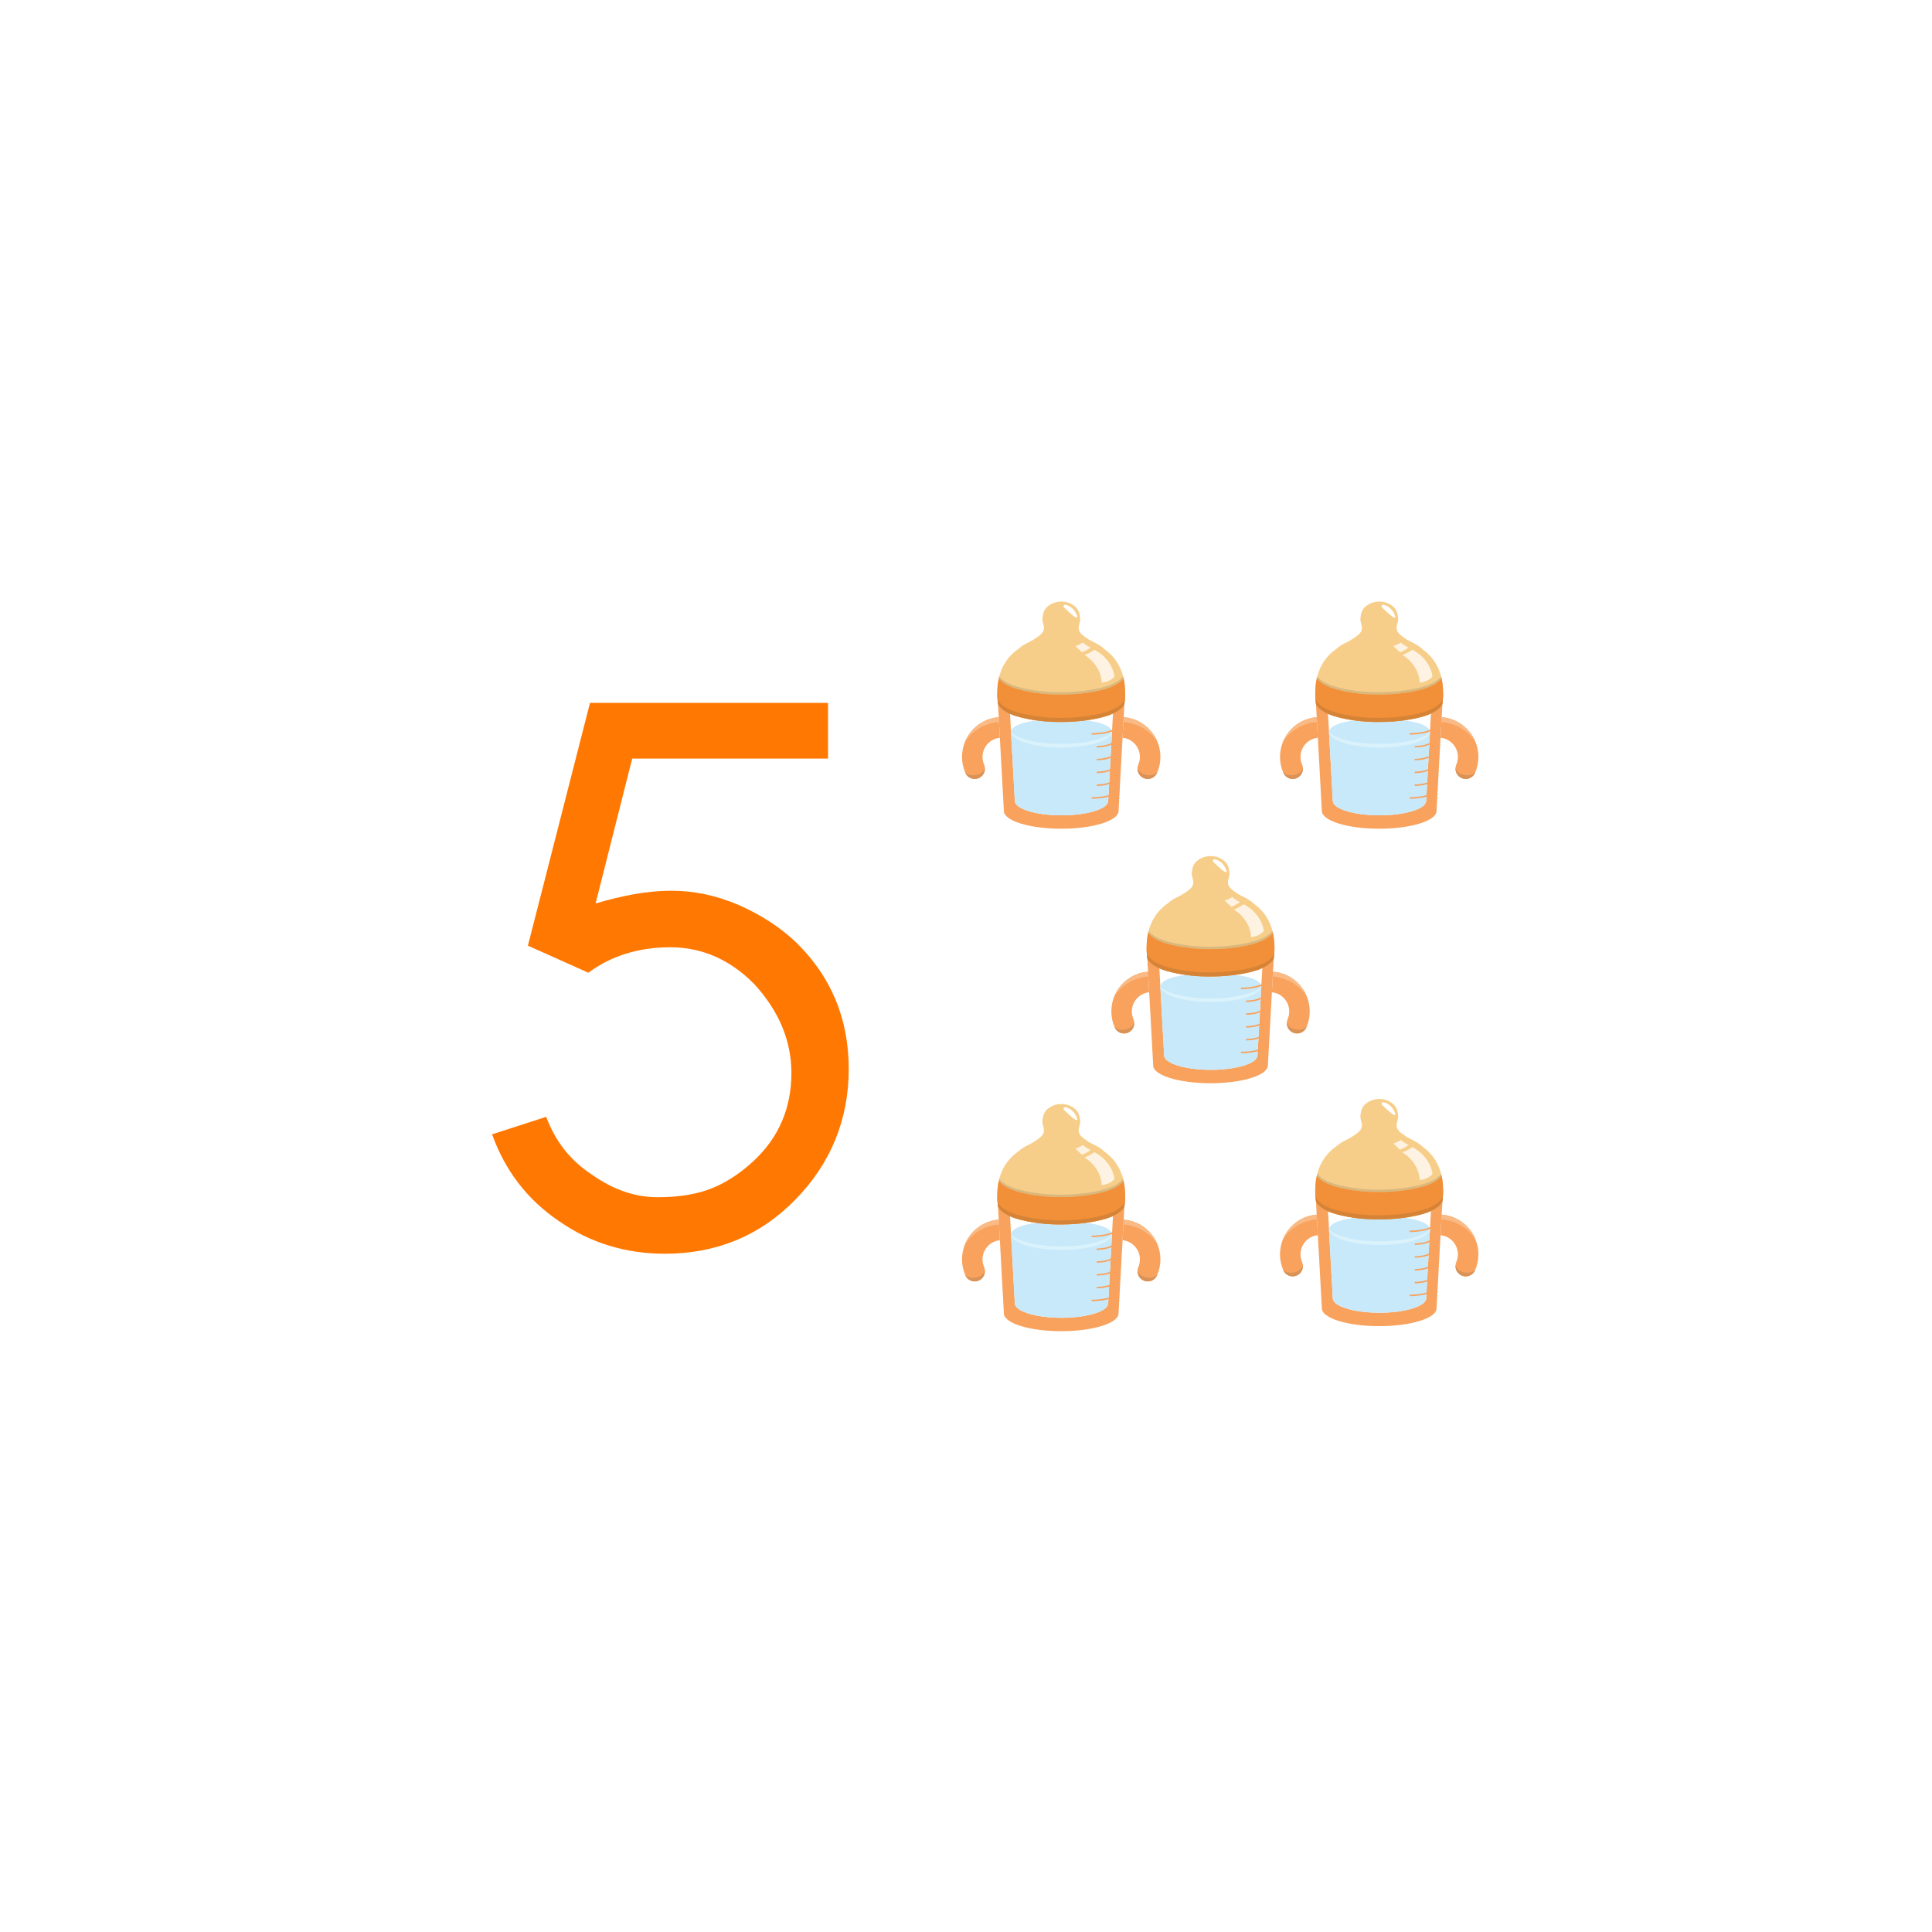 <svg xmlns="http://www.w3.org/2000/svg" xmlns:xlink="http://www.w3.org/1999/xlink" width="1080" zoomAndPan="magnify" viewBox="0 0 810 810" height="1080" preserveAspectRatio="xMidYMid meet" version="1.0"><defs><g/><clipPath id="id1"><path d="M 418 286 L 472 286 L 472 347.449 L 418 347.449 Z M 418 286 " clip-rule="nonzero"/></clipPath><clipPath id="id2"><path d="M 418 252.199 L 472 252.199 L 472 303 L 418 303 Z M 418 252.199 " clip-rule="nonzero"/></clipPath><clipPath id="id3"><path d="M 470.59 300.652 L 486.512 300.652 L 486.512 326.621 L 470.59 326.621 Z M 470.59 300.652 " clip-rule="nonzero"/></clipPath><clipPath id="id4"><path d="M 403.297 300 L 420 300 L 420 327 L 403.297 327 Z M 403.297 300 " clip-rule="nonzero"/></clipPath><clipPath id="id5"><path d="M 551 286 L 605 286 L 605 347.449 L 551 347.449 Z M 551 286 " clip-rule="nonzero"/></clipPath><clipPath id="id6"><path d="M 551 252.199 L 606 252.199 L 606 303 L 551 303 Z M 551 252.199 " clip-rule="nonzero"/></clipPath><clipPath id="id7"><path d="M 603.906 300.652 L 619.824 300.652 L 619.824 326.621 L 603.906 326.621 Z M 603.906 300.652 " clip-rule="nonzero"/></clipPath><clipPath id="id8"><path d="M 536.609 300 L 553 300 L 553 327 L 536.609 327 Z M 536.609 300 " clip-rule="nonzero"/></clipPath><clipPath id="id9"><path d="M 481 393 L 535 393 L 535 454.152 L 481 454.152 Z M 481 393 " clip-rule="nonzero"/></clipPath><clipPath id="id10"><path d="M 480 358.902 L 535 358.902 L 535 410 L 480 410 Z M 480 358.902 " clip-rule="nonzero"/></clipPath><clipPath id="id11"><path d="M 533.195 407.355 L 549.117 407.355 L 549.117 433.324 L 533.195 433.324 Z M 533.195 407.355 " clip-rule="nonzero"/></clipPath><clipPath id="id12"><path d="M 465.902 407 L 482 407 L 482 434 L 465.902 434 Z M 465.902 407 " clip-rule="nonzero"/></clipPath><clipPath id="id13"><path d="M 418 497 L 472 497 L 472 558.109 L 418 558.109 Z M 418 497 " clip-rule="nonzero"/></clipPath><clipPath id="id14"><path d="M 418 462.859 L 472 462.859 L 472 514 L 418 514 Z M 418 462.859 " clip-rule="nonzero"/></clipPath><clipPath id="id15"><path d="M 470.59 511.309 L 486.512 511.309 L 486.512 537.281 L 470.59 537.281 Z M 470.59 511.309 " clip-rule="nonzero"/></clipPath><clipPath id="id16"><path d="M 403.297 511 L 420 511 L 420 538 L 403.297 538 Z M 403.297 511 " clip-rule="nonzero"/></clipPath><clipPath id="id17"><path d="M 551 495 L 605 495 L 605 555.996 L 551 555.996 Z M 551 495 " clip-rule="nonzero"/></clipPath><clipPath id="id18"><path d="M 551 460.746 L 606 460.746 L 606 512 L 551 512 Z M 551 460.746 " clip-rule="nonzero"/></clipPath><clipPath id="id19"><path d="M 603.906 509.195 L 619.824 509.195 L 619.824 535.168 L 603.906 535.168 Z M 603.906 509.195 " clip-rule="nonzero"/></clipPath><clipPath id="id20"><path d="M 536.609 509 L 553 509 L 553 536 L 536.609 536 Z M 536.609 509 " clip-rule="nonzero"/></clipPath></defs><rect x="-81" width="972" fill="rgb(100%, 100%, 100%)" y="-81" height="972" fill-opacity="1"/><rect x="-81" width="972" fill="rgb(100%, 100%, 100%)" y="-81" height="972" fill-opacity="1"/><g clip-path="url(#id1)"><path fill="rgb(97.249%, 63.53%, 36.469%)" d="M 444.918 286.891 C 430.281 286.891 418.418 290.578 418.418 295.125 L 420.883 339.984 C 420.883 344.109 431.645 347.449 444.918 347.449 C 458.195 347.449 468.957 344.109 468.957 339.984 L 471.422 295.125 C 471.422 290.578 459.555 286.891 444.918 286.891 " fill-opacity="1" fill-rule="nonzero"/></g><path fill="rgb(100%, 100%, 100%)" d="M 445.043 292.512 C 433.125 292.512 423.461 295.512 423.461 299.215 L 425.469 335.75 C 425.469 339.109 434.23 341.832 445.043 341.832 C 455.855 341.832 464.617 339.109 464.617 335.75 L 466.625 299.215 C 466.625 295.512 456.965 292.512 445.043 292.512 " fill-opacity="1" fill-rule="nonzero"/><path fill="rgb(78.429%, 91.37%, 98.039%)" d="M 445.043 301.457 C 433.125 301.457 423.855 303.328 423.855 307.035 L 425.469 335.75 C 425.469 339.109 434.23 341.832 445.043 341.832 C 455.855 341.832 464.617 339.109 464.617 335.75 L 466.203 307.035 C 466.203 303.328 456.965 301.457 445.043 301.457 " fill-opacity="1" fill-rule="nonzero"/><path fill="rgb(85.1%, 94.899%, 98.819%)" d="M 445.043 311.883 C 434.84 311.883 426.625 309.77 423.871 306.879 C 424.184 310.496 433.32 313.398 445.043 313.398 C 456.762 313.398 465.871 310.496 466.188 306.879 C 463.434 309.77 455.242 311.883 445.043 311.883 " fill-opacity="1" fill-rule="nonzero"/><g clip-path="url(#id2)"><path fill="rgb(96.86%, 80.779%, 53.729%)" d="M 463.184 272.266 C 462.254 271.375 461.113 270.559 459.789 269.84 C 459.484 269.676 459.164 269.523 458.844 269.371 L 458.859 269.371 L 456.531 268.172 C 456.297 268.004 456.082 267.852 455.91 267.734 C 454.672 266.883 452.965 265.797 452.418 264.355 C 451.762 262.641 453.031 261.031 452.887 259.281 C 452.734 257.398 452.191 255.32 450.574 254.168 C 450.574 254.168 450.125 253.742 449.371 253.336 C 448.188 252.629 446.656 252.199 444.977 252.199 C 443.383 252.199 441.922 252.586 440.766 253.23 C 439.883 253.664 439.352 254.168 439.352 254.168 C 437.734 255.32 437.191 257.398 437.035 259.281 C 436.895 261.031 438.164 262.641 437.508 264.355 C 436.957 265.797 435.25 266.883 434.012 267.734 L 431.797 269.035 L 431.812 269.039 C 431.23 269.293 430.664 269.555 430.137 269.84 C 428.945 270.488 427.898 271.211 427.027 271.996 C 421.352 275.953 416.891 282.906 418.418 295.125 C 418.418 295.125 419.211 297.984 425.648 300.105 C 425.648 300.105 433.543 302.824 444.918 302.691 C 456.887 302.695 464.191 300.105 464.191 300.105 C 470.629 297.984 471.422 295.125 471.422 295.125 C 472.914 283.176 468.68 276.266 463.184 272.266 " fill-opacity="1" fill-rule="nonzero"/></g><path fill="rgb(100%, 100%, 100%)" d="M 446.094 254.656 C 445.598 254.168 446.117 253.395 446.82 253.57 C 448.258 253.934 450.152 254.926 451.336 257.578 C 452.93 261.156 448.398 256.93 446.094 254.656 " fill-opacity="1" fill-rule="nonzero"/><path fill="rgb(99.609%, 95.29%, 89.02%)" d="M 461.926 286.211 C 461.551 278.473 454.711 274.605 454.711 274.605 C 456.844 273.844 458.859 272.422 458.859 272.422 C 466.625 276.547 467.254 283.578 467.254 283.578 C 465.652 285.883 461.926 286.211 461.926 286.211 " fill-opacity="1" fill-rule="nonzero"/><path fill="rgb(99.609%, 95.29%, 89.02%)" d="M 453.664 273.488 C 453.133 273.059 450.867 270.891 450.867 270.891 C 452.32 270.43 454.086 269.398 454.086 269.398 C 455.324 270.68 457.27 271.496 457.27 271.496 C 456.102 272.422 453.664 273.488 453.664 273.488 " fill-opacity="1" fill-rule="nonzero"/><g clip-path="url(#id3)"><path fill="rgb(97.249%, 63.53%, 36.469%)" d="M 478.07 325.23 C 476.879 323.973 476.57 322.121 477.258 320.527 C 477.688 319.535 477.914 318.457 477.914 317.348 C 477.914 313.156 474.715 309.703 470.641 309.324 L 471.117 300.691 C 479.711 301.324 486.512 308.551 486.512 317.348 C 486.512 319.68 486.02 321.945 485.113 324.02 C 483.883 326.836 480.176 327.465 478.07 325.23 " fill-opacity="1" fill-rule="nonzero"/></g><path fill="rgb(87.839%, 87.45%, 87.45%)" d="M 481.184 326.582 C 481.02 326.582 480.855 326.574 480.688 326.555 C 480.855 326.574 481.02 326.582 481.184 326.582 M 480.688 326.551 L 480.688 326.551 M 482.582 326.352 C 482.582 326.352 482.586 326.352 482.586 326.352 C 482.586 326.352 482.582 326.352 482.582 326.352 M 482.602 326.344 L 482.602 326.344 M 479.176 326.082 C 478.777 325.867 478.402 325.586 478.07 325.23 C 478.016 325.176 477.965 325.117 477.914 325.059 C 477.965 325.117 478.016 325.176 478.07 325.23 C 478.402 325.586 478.777 325.867 479.176 326.082 " fill-opacity="1" fill-rule="nonzero"/><path fill="rgb(85.1%, 57.649%, 34.119%)" d="M 481.184 326.582 C 481.02 326.582 480.855 326.574 480.688 326.555 C 480.688 326.551 480.688 326.551 480.688 326.551 C 480.168 326.492 479.656 326.336 479.176 326.082 C 478.777 325.867 478.402 325.586 478.07 325.23 C 478.016 325.176 477.965 325.117 477.914 325.059 C 477.195 324.211 476.859 323.129 476.914 322.043 C 477.141 322.656 477.523 323.23 478.066 323.715 C 479.082 324.629 480.418 325.062 481.738 325.062 C 482.969 325.062 484.188 324.688 485.133 323.973 C 485.125 323.988 485.121 324.004 485.113 324.02 C 484.602 325.184 483.672 325.977 482.602 326.344 C 482.598 326.348 482.59 326.348 482.586 326.352 C 482.586 326.352 482.582 326.352 482.582 326.352 C 482.57 326.355 482.559 326.359 482.551 326.363 C 482.109 326.508 481.648 326.582 481.184 326.582 " fill-opacity="1" fill-rule="nonzero"/><path fill="rgb(100%, 100%, 100%)" d="M 480.82 304.773 C 478.184 302.457 474.82 300.965 471.121 300.691 C 474.82 300.965 478.184 302.457 480.82 304.773 " fill-opacity="1" fill-rule="nonzero"/><path fill="rgb(97.649%, 72.939%, 52.159%)" d="M 485.414 311.379 C 482.562 306.582 477.23 303.203 471.008 302.715 L 471.121 300.691 C 474.82 300.965 478.184 302.457 480.82 304.773 C 482.844 306.555 484.434 308.816 485.414 311.379 " fill-opacity="1" fill-rule="nonzero"/><g clip-path="url(#id4)"><path fill="rgb(97.249%, 63.53%, 36.469%)" d="M 411.77 325.23 C 412.961 323.973 413.27 322.121 412.582 320.527 C 412.152 319.535 411.926 318.457 411.926 317.348 C 411.926 313.156 415.125 309.703 419.199 309.324 L 418.723 300.691 C 410.129 301.324 403.328 308.551 403.328 317.348 C 403.328 319.68 403.824 321.945 404.727 324.02 C 405.957 326.836 409.664 327.465 411.77 325.23 " fill-opacity="1" fill-rule="nonzero"/></g><path fill="rgb(87.839%, 87.45%, 87.45%)" d="M 408.656 326.582 C 408.844 326.582 409.031 326.57 409.219 326.547 C 409.031 326.57 408.844 326.582 408.656 326.582 M 409.219 326.543 L 409.219 326.543 M 407.508 326.43 C 407.508 326.426 407.508 326.426 407.508 326.426 C 407.508 326.426 407.508 326.43 407.508 326.43 M 407.504 326.426 C 407.504 326.426 407.5 326.426 407.5 326.426 C 407.5 326.426 407.504 326.426 407.504 326.426 M 407.5 326.426 C 407.293 326.367 407.09 326.297 406.895 326.211 C 407.09 326.297 407.293 326.367 407.5 326.426 M 410.434 326.195 C 410.918 325.973 411.371 325.652 411.77 325.23 C 411.832 325.168 411.891 325.102 411.949 325.031 C 411.891 325.102 411.832 325.168 411.77 325.23 C 411.371 325.652 410.918 325.973 410.434 326.195 " fill-opacity="1" fill-rule="nonzero"/><path fill="rgb(85.1%, 57.649%, 34.119%)" d="M 408.656 326.582 C 408.27 326.582 407.883 326.531 407.508 326.43 C 407.508 326.43 407.508 326.426 407.508 326.426 C 407.508 326.426 407.504 326.426 407.504 326.426 C 407.504 326.426 407.5 326.426 407.5 326.426 C 407.293 326.367 407.09 326.297 406.895 326.211 C 405.973 325.801 405.18 325.059 404.727 324.02 C 404.723 324.004 404.715 323.988 404.711 323.973 C 405.652 324.688 406.871 325.062 408.102 325.062 C 409.422 325.062 410.758 324.629 411.773 323.715 C 412.316 323.23 412.699 322.656 412.926 322.043 C 412.98 323.117 412.652 324.188 411.949 325.031 C 411.891 325.102 411.832 325.168 411.77 325.23 C 411.371 325.652 410.918 325.973 410.434 326.195 C 410.043 326.375 409.633 326.488 409.219 326.543 C 409.219 326.547 409.219 326.547 409.219 326.547 C 409.031 326.57 408.844 326.582 408.656 326.582 " fill-opacity="1" fill-rule="nonzero"/><path fill="rgb(100%, 100%, 100%)" d="M 408.953 304.836 C 411.598 302.484 414.988 300.965 418.719 300.691 C 414.988 300.965 411.598 302.484 408.953 304.836 " fill-opacity="1" fill-rule="nonzero"/><path fill="rgb(97.649%, 72.939%, 52.159%)" d="M 404.426 311.379 C 405.395 308.844 406.961 306.605 408.953 304.836 C 411.598 302.484 414.988 300.965 418.719 300.691 L 418.832 302.715 C 412.609 303.203 407.277 306.582 404.426 311.379 " fill-opacity="1" fill-rule="nonzero"/><path fill="rgb(85.1%, 72.159%, 49.409%)" d="M 444.109 291.211 C 433.168 291.211 425.641 288.621 425.641 288.621 C 421.156 287.145 419.414 285.309 418.77 284.332 C 418.828 284.078 418.887 283.832 418.953 283.586 C 419.715 284.602 421.516 286.262 425.645 287.625 C 425.645 287.625 433.168 290.215 444.109 290.215 C 444.379 290.215 444.645 290.211 444.918 290.207 C 444.926 290.207 444.938 290.207 444.949 290.207 C 456.898 290.207 464.188 287.625 464.188 287.625 C 468.328 286.258 470.125 284.594 470.887 283.578 C 471.129 284.496 471.32 285.465 471.457 286.488 C 471.352 285.738 471.223 285.02 471.062 284.324 C 470.422 285.301 468.684 287.141 464.188 288.621 C 464.188 288.621 456.895 291.207 444.945 291.207 C 444.938 291.207 444.926 291.207 444.914 291.207 C 444.645 291.211 444.375 291.211 444.109 291.211 " fill-opacity="1" fill-rule="nonzero"/><path fill="rgb(94.899%, 56.079%, 22.35%)" d="M 464.188 288.621 C 464.188 288.621 456.883 291.211 444.914 291.207 C 433.539 291.34 425.641 288.621 425.641 288.621 C 421.145 287.141 419.406 285.301 418.766 284.324 C 418.074 287.367 417.891 290.934 418.414 295.125 C 418.414 295.125 419.207 297.984 425.641 300.105 C 425.641 300.105 433.539 302.824 444.914 302.691 C 456.883 302.695 464.188 300.105 464.188 300.105 C 470.621 297.984 471.414 295.125 471.414 295.125 C 471.941 290.934 471.758 287.367 471.062 284.324 C 470.422 285.301 468.684 287.141 464.188 288.621 " fill-opacity="1" fill-rule="nonzero"/><path fill="rgb(87.839%, 87.45%, 87.45%)" d="M 418.418 295.145 C 418.414 295.133 418.414 295.125 418.414 295.125 C 418.387 294.902 418.359 294.68 418.336 294.461 C 418.359 294.68 418.387 294.902 418.414 295.125 C 418.414 295.125 418.414 295.133 418.418 295.145 " fill-opacity="1" fill-rule="nonzero"/><path fill="rgb(85.1%, 57.649%, 34.119%)" d="M 423.465 299.273 C 419.258 297.414 418.488 295.359 418.418 295.145 C 418.488 295.352 419.25 297.41 423.465 299.273 " fill-opacity="1" fill-rule="nonzero"/><path fill="rgb(87.839%, 87.45%, 87.45%)" d="M 434.562 302.039 C 429.031 301.273 425.641 300.105 425.641 300.105 C 424.828 299.84 424.105 299.559 423.465 299.273 C 424.105 299.559 424.828 299.84 425.641 300.105 C 425.641 300.105 429.031 301.273 434.562 302.039 " fill-opacity="1" fill-rule="nonzero"/><path fill="rgb(69.409%, 80.779%, 86.67%)" d="M 444.109 302.695 C 440.508 302.695 437.277 302.414 434.562 302.039 C 437.277 302.414 440.508 302.695 444.109 302.695 " fill-opacity="1" fill-rule="nonzero"/><path fill="rgb(85.1%, 72.159%, 49.409%)" d="M 444.918 302.691 C 444.914 302.691 444.914 302.691 444.914 302.691 C 444.914 302.691 444.914 302.691 444.918 302.691 M 451.27 302.445 C 456.184 302.055 459.867 301.285 462.02 300.734 C 459.867 301.285 456.184 302.055 451.27 302.445 M 465.117 299.781 C 469.258 298.242 470.723 296.426 471.199 295.59 C 470.723 296.426 469.258 298.242 465.117 299.781 " fill-opacity="1" fill-rule="nonzero"/><path fill="rgb(83.53%, 51.369%, 21.179%)" d="M 444.109 302.695 C 440.508 302.695 437.277 302.414 434.562 302.039 C 429.031 301.273 425.641 300.105 425.641 300.105 C 424.828 299.84 424.105 299.559 423.465 299.273 C 419.25 297.41 418.488 295.352 418.418 295.145 C 418.414 295.133 418.414 295.125 418.414 295.125 C 418.387 294.902 418.359 294.68 418.336 294.461 C 418.152 292.758 418.086 291.16 418.125 289.66 C 418.156 290.852 418.25 292.098 418.414 293.41 C 418.414 293.41 419.207 296.27 425.641 298.391 C 425.641 298.391 433.164 300.98 444.109 300.98 C 444.375 300.98 444.645 300.977 444.914 300.977 C 444.926 300.977 444.934 300.977 444.945 300.977 C 456.895 300.977 464.188 298.391 464.188 298.391 C 470.621 296.27 471.414 293.41 471.414 293.41 C 471.578 292.098 471.672 290.852 471.703 289.66 C 471.746 291.355 471.66 293.172 471.414 295.125 C 471.414 295.125 471.367 295.297 471.199 295.59 C 470.723 296.426 469.258 298.242 465.117 299.781 C 464.82 299.891 464.512 300 464.188 300.105 C 464.188 300.105 463.438 300.371 462.02 300.734 C 459.867 301.285 456.184 302.055 451.27 302.445 C 449.344 302.598 447.23 302.691 444.945 302.691 C 444.938 302.691 444.926 302.691 444.918 302.691 C 444.914 302.691 444.914 302.691 444.914 302.691 C 444.645 302.695 444.375 302.695 444.109 302.695 " fill-opacity="1" fill-rule="nonzero"/><path fill="rgb(97.249%, 63.53%, 36.469%)" d="M 457.934 334.871 C 457.922 334.871 457.91 334.871 457.906 334.871 C 457.734 334.871 457.598 334.73 457.602 334.559 C 457.602 334.391 457.738 334.25 457.906 334.25 L 457.914 334.25 C 458.102 334.25 463.492 334.234 466.406 332.734 C 466.555 332.656 466.742 332.715 466.82 332.867 C 466.898 333.02 466.836 333.203 466.688 333.281 C 463.676 334.836 458.402 334.871 457.934 334.871 " fill-opacity="1" fill-rule="nonzero"/><path fill="rgb(97.249%, 63.53%, 36.469%)" d="M 460.074 329.496 C 460.066 329.496 460.059 329.496 460.055 329.496 C 459.887 329.496 459.746 329.355 459.75 329.184 C 459.75 329.016 459.887 328.879 460.055 328.879 L 460.059 328.879 C 460.09 328.871 464.18 328.879 466.371 327.379 C 466.512 327.281 466.703 327.316 466.801 327.461 C 466.895 327.602 466.859 327.793 466.719 327.891 C 464.43 329.461 460.43 329.496 460.074 329.496 " fill-opacity="1" fill-rule="nonzero"/><path fill="rgb(97.249%, 63.53%, 36.469%)" d="M 460.074 324.121 C 460.066 324.121 460.059 324.121 460.055 324.121 C 459.887 324.121 459.746 323.98 459.75 323.812 C 459.75 323.641 459.887 323.504 460.055 323.504 L 460.059 323.504 C 460.09 323.496 464.18 323.508 466.371 322.004 C 466.512 321.91 466.703 321.941 466.801 322.086 C 466.895 322.227 466.859 322.418 466.719 322.516 C 464.43 324.086 460.43 324.121 460.074 324.121 " fill-opacity="1" fill-rule="nonzero"/><path fill="rgb(97.249%, 63.53%, 36.469%)" d="M 460.074 318.746 C 460.066 318.746 460.059 318.746 460.055 318.746 C 459.887 318.746 459.746 318.609 459.75 318.438 C 459.75 318.266 459.887 318.129 460.055 318.129 L 460.059 318.129 C 460.09 318.141 464.184 318.133 466.371 316.629 C 466.512 316.535 466.703 316.57 466.801 316.711 C 466.895 316.852 466.859 317.043 466.719 317.141 C 464.43 318.711 460.43 318.746 460.074 318.746 " fill-opacity="1" fill-rule="nonzero"/><path fill="rgb(97.249%, 63.53%, 36.469%)" d="M 460.074 313.375 C 460.066 313.375 460.059 313.375 460.055 313.375 C 459.887 313.371 459.746 313.234 459.75 313.062 C 459.75 312.891 459.887 312.754 460.055 312.754 L 460.059 312.754 C 460.09 312.766 464.18 312.758 466.371 311.254 C 466.512 311.16 466.703 311.195 466.801 311.336 C 466.895 311.477 466.859 311.672 466.719 311.766 C 464.43 313.336 460.43 313.375 460.074 313.375 " fill-opacity="1" fill-rule="nonzero"/><path fill="rgb(97.249%, 63.53%, 36.469%)" d="M 457.934 308 C 457.922 308 457.91 308 457.906 308 C 457.734 308 457.598 307.859 457.602 307.688 C 457.602 307.52 457.738 307.379 457.906 307.379 L 457.914 307.379 C 458.102 307.379 463.492 307.363 466.406 305.863 C 466.555 305.785 466.742 305.844 466.82 305.996 C 466.898 306.148 466.836 306.332 466.688 306.41 C 463.676 307.965 458.402 308 457.934 308 " fill-opacity="1" fill-rule="nonzero"/><g fill="rgb(100%, 47.06%, 0.78%)" fill-opacity="1"><g transform="translate(189.959, 521.63)"><g><path d="M 59.742 -142.844 L 75.094 -203.586 L 157.195 -203.586 L 157.195 -226.949 L 57.406 -226.949 L 31.371 -125.156 L 56.738 -113.809 C 66.082 -120.816 77.766 -124.488 91.113 -124.488 C 104.465 -124.488 116.48 -119.148 126.492 -108.801 C 136.504 -97.789 141.844 -85.441 141.844 -71.758 C 141.844 -57.07 136.504 -44.723 126.156 -35.043 C 121.152 -30.371 115.477 -26.367 109.137 -23.695 C 102.797 -21.027 95.117 -19.691 85.773 -19.691 C 76.43 -19.691 67.418 -22.695 58.406 -29.035 C 49.062 -35.043 42.719 -43.387 39.047 -53.398 L 16.355 -46.059 C 21.695 -31.039 31.039 -18.691 44.391 -9.68 C 57.738 -0.332 72.758 4.004 88.777 4.004 C 110.137 4.004 128.492 -3.336 143.512 -18.691 C 158.199 -33.707 165.875 -52.066 165.875 -73.426 C 165.875 -94.453 158.531 -112.141 143.848 -126.492 C 136.836 -133.168 128.828 -138.172 119.816 -142.176 C 110.473 -146.184 101.125 -148.184 91.449 -148.184 C 81.434 -148.184 71.09 -146.184 59.742 -142.844 Z M 59.742 -142.844 "/></g></g></g><g clip-path="url(#id5)"><path fill="rgb(97.249%, 63.53%, 36.469%)" d="M 578.234 286.891 C 563.598 286.891 551.734 290.578 551.734 295.125 L 554.199 339.984 C 554.199 344.109 564.961 347.449 578.234 347.449 C 591.508 347.449 602.27 344.109 602.27 339.984 L 604.734 295.125 C 604.734 290.578 592.871 286.891 578.234 286.891 " fill-opacity="1" fill-rule="nonzero"/></g><path fill="rgb(100%, 100%, 100%)" d="M 578.359 292.512 C 566.438 292.512 556.777 295.512 556.777 299.215 L 558.785 335.75 C 558.785 339.109 567.547 341.832 578.359 341.832 C 589.168 341.832 597.934 339.109 597.934 335.75 L 599.941 299.215 C 599.941 295.512 590.277 292.512 578.359 292.512 " fill-opacity="1" fill-rule="nonzero"/><path fill="rgb(78.429%, 91.37%, 98.039%)" d="M 578.359 301.457 C 566.438 301.457 557.172 303.328 557.172 307.035 L 558.785 335.75 C 558.785 339.109 567.547 341.832 578.359 341.832 C 589.168 341.832 597.934 339.109 597.934 335.75 L 599.52 307.035 C 599.52 303.328 590.277 301.457 578.359 301.457 " fill-opacity="1" fill-rule="nonzero"/><path fill="rgb(85.1%, 94.899%, 98.819%)" d="M 578.355 311.883 C 568.156 311.883 559.941 309.77 557.184 306.879 C 557.5 310.496 566.637 313.398 578.355 313.398 C 590.078 313.398 599.188 310.496 599.504 306.879 C 596.75 309.77 588.559 311.883 578.355 311.883 " fill-opacity="1" fill-rule="nonzero"/><g clip-path="url(#id6)"><path fill="rgb(96.86%, 80.779%, 53.729%)" d="M 596.5 272.266 C 595.57 271.375 594.43 270.559 593.102 269.84 L 593.105 269.84 L 593.102 269.84 C 592.801 269.676 592.48 269.523 592.156 269.371 L 592.176 269.371 L 589.848 268.172 C 589.613 268.004 589.398 267.852 589.227 267.734 C 587.988 266.883 586.281 265.797 585.73 264.355 C 585.078 262.641 586.348 261.031 586.203 259.281 C 586.047 257.398 585.508 255.32 583.891 254.168 C 583.891 254.168 583.441 253.742 582.688 253.336 C 581.504 252.629 579.969 252.199 578.293 252.199 C 576.699 252.199 575.238 252.586 574.082 253.23 C 573.199 253.664 572.668 254.168 572.668 254.168 C 571.051 255.32 570.508 257.398 570.352 259.281 C 570.207 261.031 571.477 262.641 570.824 264.355 C 570.273 265.797 568.566 266.883 567.328 267.734 L 565.113 269.035 L 565.125 269.039 C 564.543 269.293 563.98 269.555 563.453 269.84 L 563.449 269.84 L 563.453 269.84 C 562.262 270.488 561.215 271.211 560.34 271.996 C 554.664 275.953 550.207 282.906 551.734 295.125 C 551.734 295.125 552.527 297.984 558.961 300.105 C 558.961 300.105 566.855 302.824 578.234 302.691 C 590.203 302.695 597.508 300.105 597.508 300.105 C 603.941 297.984 604.734 295.125 604.734 295.125 C 606.23 283.176 601.996 276.266 596.5 272.266 " fill-opacity="1" fill-rule="nonzero"/></g><path fill="rgb(100%, 100%, 100%)" d="M 579.406 254.656 C 578.914 254.168 579.43 253.395 580.137 253.57 C 581.574 253.934 583.469 254.926 584.648 257.578 C 586.246 261.156 581.711 256.93 579.406 254.656 " fill-opacity="1" fill-rule="nonzero"/><path fill="rgb(99.609%, 95.29%, 89.02%)" d="M 595.242 286.211 C 594.863 278.473 588.027 274.605 588.027 274.605 C 590.16 273.844 592.176 272.422 592.176 272.422 C 599.941 276.547 600.57 283.578 600.57 283.578 C 598.965 285.883 595.242 286.211 595.242 286.211 " fill-opacity="1" fill-rule="nonzero"/><path fill="rgb(99.609%, 95.29%, 89.02%)" d="M 586.977 273.488 C 586.449 273.059 584.184 270.891 584.184 270.891 C 585.633 270.43 587.402 269.398 587.402 269.398 C 588.641 270.68 590.586 271.496 590.586 271.496 C 589.418 272.422 586.977 273.488 586.977 273.488 " fill-opacity="1" fill-rule="nonzero"/><g clip-path="url(#id7)"><path fill="rgb(97.249%, 63.53%, 36.469%)" d="M 611.387 325.23 C 610.195 323.973 609.883 322.121 610.574 320.527 C 611.004 319.535 611.23 318.457 611.23 317.348 C 611.23 313.156 608.027 309.703 603.957 309.324 L 604.43 300.691 C 613.023 301.324 619.824 308.551 619.824 317.348 C 619.824 319.68 619.332 321.945 618.43 324.02 C 617.199 326.836 613.492 327.465 611.387 325.23 " fill-opacity="1" fill-rule="nonzero"/></g><path fill="rgb(87.839%, 87.45%, 87.45%)" d="M 614.5 326.582 C 614.336 326.582 614.168 326.574 614.004 326.555 C 614.168 326.574 614.336 326.582 614.5 326.582 M 614.004 326.551 L 614 326.551 C 614 326.551 614 326.551 614.004 326.551 M 615.898 326.352 L 615.898 326.352 M 615.918 326.344 L 615.918 326.344 M 612.492 326.082 C 612.094 325.867 611.719 325.586 611.387 325.23 C 611.332 325.176 611.281 325.117 611.23 325.059 C 611.281 325.117 611.332 325.176 611.387 325.23 C 611.719 325.586 612.094 325.867 612.492 326.082 " fill-opacity="1" fill-rule="nonzero"/><path fill="rgb(85.1%, 57.649%, 34.119%)" d="M 614.5 326.582 C 614.336 326.582 614.168 326.574 614.004 326.555 C 614.004 326.551 614.004 326.551 614.004 326.551 C 614 326.551 614 326.551 614 326.551 C 613.484 326.492 612.969 326.336 612.492 326.082 C 612.094 325.867 611.719 325.586 611.387 325.23 C 611.332 325.176 611.281 325.117 611.23 325.059 C 610.512 324.211 610.172 323.129 610.23 322.043 C 610.453 322.656 610.84 323.23 611.379 323.715 C 612.398 324.629 613.734 325.062 615.055 325.062 C 616.285 325.062 617.504 324.688 618.445 323.973 C 618.441 323.988 618.434 324.004 618.426 324.02 C 617.918 325.184 616.984 325.977 615.918 326.344 C 615.91 326.348 615.906 326.348 615.898 326.352 C 615.887 326.355 615.875 326.359 615.863 326.363 C 615.426 326.508 614.965 326.582 614.5 326.582 " fill-opacity="1" fill-rule="nonzero"/><path fill="rgb(100%, 100%, 100%)" d="M 614.137 304.773 C 611.5 302.457 608.133 300.965 604.434 300.691 C 608.133 300.965 611.5 302.457 614.137 304.773 " fill-opacity="1" fill-rule="nonzero"/><path fill="rgb(97.649%, 72.939%, 52.159%)" d="M 618.73 311.379 C 615.879 306.582 610.543 303.203 604.324 302.715 L 604.434 300.691 C 608.133 300.965 611.5 302.457 614.137 304.773 C 616.156 306.555 617.75 308.816 618.73 311.379 " fill-opacity="1" fill-rule="nonzero"/><g clip-path="url(#id8)"><path fill="rgb(97.249%, 63.53%, 36.469%)" d="M 545.086 325.23 C 546.273 323.973 546.586 322.121 545.898 320.527 C 545.469 319.535 545.242 318.457 545.242 317.348 C 545.242 313.156 548.441 309.703 552.516 309.324 L 552.039 300.691 C 543.445 301.324 536.645 308.551 536.645 317.348 C 536.645 319.68 537.137 321.945 538.043 324.02 C 539.273 326.836 542.98 327.465 545.086 325.23 " fill-opacity="1" fill-rule="nonzero"/></g><path fill="rgb(87.839%, 87.45%, 87.45%)" d="M 541.969 326.582 C 542.156 326.582 542.344 326.57 542.531 326.547 C 542.348 326.57 542.156 326.582 541.969 326.582 M 542.535 326.543 L 542.535 326.543 M 540.824 326.43 C 540.824 326.426 540.824 326.426 540.824 326.426 C 540.824 326.426 540.824 326.43 540.824 326.43 M 540.82 326.426 C 540.816 326.426 540.816 326.426 540.812 326.426 C 540.816 326.426 540.816 326.426 540.82 326.426 M 540.812 326.426 C 540.609 326.367 540.406 326.297 540.211 326.211 C 540.406 326.297 540.609 326.367 540.812 326.426 M 543.746 326.195 C 544.23 325.973 544.688 325.652 545.086 325.23 C 545.148 325.168 545.207 325.102 545.262 325.031 C 545.207 325.102 545.148 325.168 545.086 325.23 C 544.688 325.652 544.23 325.973 543.746 326.195 " fill-opacity="1" fill-rule="nonzero"/><path fill="rgb(85.1%, 57.649%, 34.119%)" d="M 541.969 326.582 C 541.582 326.582 541.195 326.531 540.824 326.43 C 540.824 326.43 540.824 326.426 540.824 326.426 C 540.82 326.426 540.82 326.426 540.82 326.426 C 540.816 326.426 540.816 326.426 540.812 326.426 C 540.609 326.367 540.406 326.297 540.211 326.211 C 539.289 325.801 538.496 325.059 538.043 324.02 C 538.035 324.004 538.031 323.988 538.023 323.973 C 538.965 324.688 540.184 325.062 541.414 325.062 C 542.738 325.062 544.07 324.629 545.09 323.715 C 545.633 323.23 546.016 322.656 546.242 322.043 C 546.297 323.117 545.965 324.188 545.262 325.031 C 545.207 325.102 545.148 325.168 545.086 325.23 C 544.688 325.652 544.23 325.973 543.746 326.195 C 543.359 326.375 542.949 326.488 542.535 326.543 C 542.535 326.547 542.535 326.547 542.531 326.547 C 542.344 326.57 542.156 326.582 541.969 326.582 " fill-opacity="1" fill-rule="nonzero"/><path fill="rgb(100%, 100%, 100%)" d="M 542.266 304.836 C 544.91 302.484 548.305 300.965 552.035 300.691 C 548.305 300.965 544.91 302.484 542.266 304.836 " fill-opacity="1" fill-rule="nonzero"/><path fill="rgb(97.649%, 72.939%, 52.159%)" d="M 537.742 311.379 C 538.711 308.844 540.277 306.605 542.266 304.836 C 544.91 302.484 548.305 300.965 552.035 300.691 L 552.148 302.715 C 545.926 303.203 540.59 306.582 537.742 311.379 " fill-opacity="1" fill-rule="nonzero"/><path fill="rgb(85.1%, 72.159%, 49.409%)" d="M 577.426 291.211 C 566.48 291.211 558.957 288.621 558.957 288.621 C 554.469 287.145 552.73 285.309 552.086 284.332 C 552.141 284.078 552.203 283.832 552.27 283.586 C 553.031 284.602 554.832 286.262 558.961 287.625 C 558.961 287.625 566.484 290.215 577.426 290.215 C 577.691 290.215 577.961 290.211 578.23 290.207 C 578.242 290.207 578.254 290.207 578.266 290.207 C 590.215 290.207 597.504 287.625 597.504 287.625 C 601.645 286.258 603.441 284.594 604.203 283.578 C 604.445 284.496 604.633 285.465 604.773 286.488 C 604.668 285.738 604.539 285.02 604.379 284.324 C 603.738 285.301 602 287.141 597.504 288.621 C 597.504 288.621 590.211 291.207 578.262 291.207 C 578.25 291.207 578.242 291.207 578.23 291.207 C 577.961 291.211 577.691 291.211 577.426 291.211 " fill-opacity="1" fill-rule="nonzero"/><path fill="rgb(94.899%, 56.079%, 22.35%)" d="M 597.504 288.621 C 597.504 288.621 590.199 291.211 578.23 291.207 C 566.852 291.34 558.957 288.621 558.957 288.621 C 554.457 287.141 552.723 285.301 552.082 284.324 C 551.387 287.367 551.207 290.934 551.73 295.125 C 551.73 295.125 552.52 297.984 558.957 300.105 C 558.957 300.105 566.852 302.824 578.23 302.691 C 590.199 302.695 597.504 300.105 597.504 300.105 C 603.938 297.984 604.73 295.125 604.73 295.125 C 605.254 290.934 605.07 287.367 604.379 284.324 C 603.738 285.301 602 287.141 597.504 288.621 " fill-opacity="1" fill-rule="nonzero"/><path fill="rgb(87.839%, 87.45%, 87.45%)" d="M 551.734 295.145 C 551.73 295.133 551.73 295.125 551.73 295.125 C 551.703 294.902 551.676 294.68 551.652 294.461 C 551.676 294.68 551.703 294.902 551.73 295.125 C 551.73 295.125 551.73 295.133 551.734 295.145 " fill-opacity="1" fill-rule="nonzero"/><path fill="rgb(85.1%, 57.649%, 34.119%)" d="M 556.781 299.273 C 552.57 297.414 551.805 295.359 551.734 295.145 C 551.805 295.352 552.566 297.41 556.781 299.273 " fill-opacity="1" fill-rule="nonzero"/><path fill="rgb(87.839%, 87.45%, 87.45%)" d="M 567.875 302.039 C 562.344 301.273 558.957 300.105 558.957 300.105 C 558.145 299.84 557.422 299.559 556.781 299.273 C 557.422 299.559 558.145 299.84 558.957 300.105 C 558.957 300.105 562.344 301.273 567.875 302.039 " fill-opacity="1" fill-rule="nonzero"/><path fill="rgb(69.409%, 80.779%, 86.67%)" d="M 577.426 302.695 C 573.824 302.695 570.59 302.414 567.875 302.039 C 570.59 302.414 573.824 302.695 577.426 302.695 " fill-opacity="1" fill-rule="nonzero"/><path fill="rgb(85.1%, 72.159%, 49.409%)" d="M 578.23 302.691 L 578.23 302.691 M 584.586 302.445 C 589.5 302.055 593.184 301.285 595.336 300.734 C 593.184 301.285 589.5 302.055 584.586 302.445 M 598.434 299.781 C 602.574 298.242 604.035 296.426 604.516 295.59 C 604.035 296.426 602.574 298.242 598.434 299.781 " fill-opacity="1" fill-rule="nonzero"/><path fill="rgb(83.53%, 51.369%, 21.179%)" d="M 577.426 302.695 C 573.824 302.695 570.59 302.414 567.875 302.039 C 562.344 301.273 558.957 300.105 558.957 300.105 C 558.145 299.84 557.422 299.559 556.781 299.273 C 552.566 297.41 551.805 295.352 551.734 295.145 C 551.73 295.133 551.73 295.125 551.73 295.125 C 551.703 294.902 551.676 294.68 551.652 294.461 C 551.469 292.758 551.402 291.16 551.441 289.66 C 551.473 290.852 551.566 292.098 551.73 293.41 C 551.73 293.41 552.52 296.27 558.957 298.391 C 558.957 298.391 566.48 300.98 577.426 300.98 C 577.691 300.98 577.961 300.977 578.23 300.977 C 578.242 300.977 578.25 300.977 578.262 300.977 C 590.211 300.977 597.5 298.391 597.5 298.391 C 603.938 296.27 604.73 293.41 604.73 293.41 C 604.895 292.098 604.988 290.852 605.02 289.66 C 605.062 291.355 604.977 293.172 604.73 295.125 C 604.73 295.125 604.684 295.297 604.516 295.59 C 604.035 296.426 602.574 298.242 598.434 299.781 C 598.137 299.891 597.824 300 597.5 300.105 C 597.5 300.105 596.75 300.371 595.336 300.734 C 593.184 301.285 589.5 302.055 584.586 302.445 C 582.66 302.598 580.547 302.691 578.262 302.691 C 578.254 302.691 578.242 302.691 578.23 302.691 C 577.957 302.695 577.691 302.695 577.426 302.695 " fill-opacity="1" fill-rule="nonzero"/><path fill="rgb(97.249%, 63.53%, 36.469%)" d="M 591.246 334.871 C 591.234 334.871 591.227 334.871 591.223 334.871 C 591.051 334.871 590.914 334.73 590.914 334.559 C 590.914 334.391 591.055 334.25 591.223 334.25 L 591.23 334.25 C 591.418 334.25 596.805 334.234 599.723 332.734 C 599.871 332.656 600.059 332.715 600.137 332.867 C 600.215 333.02 600.152 333.203 600 333.281 C 596.992 334.836 591.719 334.871 591.246 334.871 " fill-opacity="1" fill-rule="nonzero"/><path fill="rgb(97.249%, 63.53%, 36.469%)" d="M 593.391 329.496 C 593.379 329.496 593.375 329.496 593.371 329.496 C 593.199 329.496 593.062 329.355 593.062 329.184 C 593.066 329.016 593.203 328.879 593.371 328.879 C 593.402 328.871 597.496 328.879 599.688 327.379 C 599.828 327.281 600.02 327.316 600.117 327.461 C 600.211 327.602 600.176 327.793 600.035 327.891 C 597.742 329.461 593.746 329.496 593.391 329.496 " fill-opacity="1" fill-rule="nonzero"/><path fill="rgb(97.249%, 63.53%, 36.469%)" d="M 593.391 324.121 C 593.379 324.121 593.375 324.121 593.371 324.121 C 593.199 324.121 593.062 323.98 593.062 323.812 C 593.066 323.641 593.203 323.504 593.371 323.504 C 593.402 323.496 597.496 323.508 599.688 322.004 C 599.828 321.91 600.02 321.941 600.117 322.086 C 600.211 322.227 600.176 322.418 600.035 322.516 C 597.742 324.086 593.746 324.121 593.391 324.121 " fill-opacity="1" fill-rule="nonzero"/><path fill="rgb(97.249%, 63.53%, 36.469%)" d="M 593.391 318.746 C 593.379 318.746 593.375 318.746 593.371 318.746 C 593.199 318.746 593.062 318.609 593.062 318.438 C 593.066 318.266 593.203 318.129 593.371 318.129 C 593.402 318.141 597.496 318.133 599.688 316.629 C 599.828 316.535 600.02 316.57 600.117 316.711 C 600.211 316.852 600.176 317.043 600.035 317.141 C 597.746 318.711 593.746 318.746 593.391 318.746 " fill-opacity="1" fill-rule="nonzero"/><path fill="rgb(97.249%, 63.53%, 36.469%)" d="M 593.391 313.375 C 593.379 313.375 593.375 313.375 593.371 313.375 C 593.199 313.371 593.062 313.234 593.062 313.062 C 593.066 312.891 593.203 312.754 593.371 312.754 C 593.402 312.766 597.496 312.758 599.688 311.254 C 599.828 311.16 600.02 311.195 600.117 311.336 C 600.211 311.477 600.176 311.672 600.035 311.766 C 597.746 313.336 593.746 313.375 593.391 313.375 " fill-opacity="1" fill-rule="nonzero"/><path fill="rgb(97.249%, 63.53%, 36.469%)" d="M 591.246 308 C 591.234 308 591.227 308 591.223 308 C 591.051 308 590.914 307.859 590.914 307.688 C 590.914 307.52 591.055 307.379 591.223 307.379 L 591.23 307.379 C 591.418 307.379 596.805 307.363 599.723 305.863 C 599.871 305.785 600.059 305.844 600.137 305.996 C 600.215 306.148 600.152 306.332 600 306.41 C 596.992 307.965 591.719 308 591.246 308 " fill-opacity="1" fill-rule="nonzero"/><g clip-path="url(#id9)"><path fill="rgb(97.249%, 63.53%, 36.469%)" d="M 507.523 393.594 C 492.887 393.594 481.023 397.281 481.023 401.828 L 483.488 446.688 C 483.488 450.812 494.25 454.152 507.523 454.152 C 520.801 454.152 531.562 450.812 531.562 446.688 L 534.027 401.828 C 534.027 397.281 522.16 393.594 507.523 393.594 " fill-opacity="1" fill-rule="nonzero"/></g><path fill="rgb(100%, 100%, 100%)" d="M 507.648 399.215 C 495.73 399.215 486.066 402.215 486.066 405.918 L 488.074 442.453 C 488.074 445.812 496.836 448.535 507.648 448.535 C 518.461 448.535 527.223 445.812 527.223 442.453 L 529.23 405.918 C 529.23 402.215 519.57 399.215 507.648 399.215 " fill-opacity="1" fill-rule="nonzero"/><path fill="rgb(78.429%, 91.37%, 98.039%)" d="M 507.648 408.16 C 495.73 408.16 486.461 410.031 486.461 413.738 L 488.074 442.453 C 488.074 445.812 496.836 448.535 507.648 448.535 C 518.461 448.535 527.223 445.812 527.223 442.453 L 528.809 413.738 C 528.809 410.031 519.57 408.16 507.648 408.16 " fill-opacity="1" fill-rule="nonzero"/><path fill="rgb(85.1%, 94.899%, 98.819%)" d="M 507.648 418.586 C 497.445 418.586 489.23 416.473 486.477 413.582 C 486.789 417.199 495.926 420.102 507.648 420.102 C 519.367 420.102 528.477 417.199 528.793 413.582 C 526.039 416.473 517.848 418.586 507.648 418.586 " fill-opacity="1" fill-rule="nonzero"/><g clip-path="url(#id10)"><path fill="rgb(96.86%, 80.779%, 53.729%)" d="M 525.789 378.969 C 524.859 378.078 523.719 377.262 522.395 376.543 C 522.09 376.379 521.77 376.227 521.449 376.074 L 521.465 376.074 L 519.137 374.875 C 518.902 374.707 518.688 374.555 518.516 374.438 C 517.277 373.586 515.57 372.5 515.023 371.059 C 514.367 369.344 515.637 367.734 515.492 365.984 C 515.34 364.102 514.797 362.023 513.18 360.875 C 513.18 360.875 512.73 360.445 511.977 360.039 C 510.793 359.332 509.262 358.902 507.582 358.902 C 505.988 358.902 504.527 359.289 503.371 359.934 C 502.488 360.367 501.957 360.875 501.957 360.875 C 500.34 362.023 499.797 364.102 499.641 365.984 C 499.5 367.734 500.77 369.344 500.113 371.059 C 499.562 372.5 497.855 373.586 496.617 374.438 L 494.402 375.738 L 494.418 375.742 C 493.836 375.996 493.27 376.258 492.742 376.543 C 491.551 377.191 490.504 377.914 489.633 378.703 C 483.957 382.656 479.496 389.609 481.023 401.828 C 481.023 401.828 481.816 404.688 488.254 406.809 C 488.254 406.809 496.148 409.527 507.523 409.395 C 519.492 409.398 526.797 406.809 526.797 406.809 C 533.234 404.688 534.027 401.828 534.027 401.828 C 535.52 389.879 531.285 382.969 525.789 378.969 " fill-opacity="1" fill-rule="nonzero"/></g><path fill="rgb(100%, 100%, 100%)" d="M 508.699 361.359 C 508.203 360.875 508.723 360.098 509.426 360.273 C 510.863 360.637 512.758 361.629 513.941 364.281 C 515.535 367.859 511.004 363.633 508.699 361.359 " fill-opacity="1" fill-rule="nonzero"/><path fill="rgb(99.609%, 95.29%, 89.02%)" d="M 524.531 392.914 C 524.156 385.176 517.316 381.309 517.316 381.309 C 519.449 380.547 521.465 379.125 521.465 379.125 C 529.23 383.25 529.859 390.281 529.859 390.281 C 528.258 392.586 524.531 392.914 524.531 392.914 " fill-opacity="1" fill-rule="nonzero"/><path fill="rgb(99.609%, 95.29%, 89.02%)" d="M 516.27 380.191 C 515.738 379.762 513.473 377.594 513.473 377.594 C 514.926 377.133 516.691 376.102 516.691 376.102 C 517.93 377.383 519.875 378.199 519.875 378.199 C 518.707 379.125 516.27 380.191 516.27 380.191 " fill-opacity="1" fill-rule="nonzero"/><g clip-path="url(#id11)"><path fill="rgb(97.249%, 63.53%, 36.469%)" d="M 540.676 431.934 C 539.484 430.676 539.176 428.824 539.863 427.23 C 540.293 426.238 540.52 425.16 540.52 424.051 C 540.52 419.859 537.32 416.406 533.246 416.027 L 533.723 407.395 C 542.316 408.027 549.117 415.254 549.117 424.051 C 549.117 426.383 548.625 428.648 547.719 430.723 C 546.488 433.539 542.781 434.168 540.676 431.934 " fill-opacity="1" fill-rule="nonzero"/></g><path fill="rgb(87.839%, 87.45%, 87.45%)" d="M 543.789 433.285 C 543.625 433.285 543.461 433.277 543.293 433.258 C 543.461 433.277 543.625 433.285 543.789 433.285 M 543.293 433.258 L 543.293 433.258 M 545.188 433.055 C 545.188 433.055 545.191 433.055 545.191 433.055 C 545.191 433.055 545.188 433.055 545.188 433.055 M 545.207 433.047 L 545.207 433.047 M 541.781 432.785 C 541.383 432.57 541.008 432.289 540.676 431.934 C 540.621 431.879 540.57 431.82 540.52 431.762 C 540.57 431.82 540.621 431.879 540.676 431.934 C 541.008 432.289 541.383 432.57 541.781 432.785 " fill-opacity="1" fill-rule="nonzero"/><path fill="rgb(85.1%, 57.649%, 34.119%)" d="M 543.789 433.285 C 543.625 433.285 543.461 433.277 543.293 433.258 C 542.773 433.195 542.262 433.039 541.781 432.785 C 541.383 432.57 541.008 432.289 540.676 431.934 C 540.621 431.879 540.57 431.82 540.52 431.762 C 539.801 430.914 539.465 429.832 539.52 428.746 C 539.746 429.359 540.129 429.934 540.672 430.418 C 541.691 431.332 543.023 431.766 544.344 431.766 C 545.574 431.766 546.793 431.391 547.738 430.676 C 547.73 430.691 547.727 430.707 547.719 430.723 C 547.207 431.887 546.277 432.68 545.207 433.047 C 545.203 433.051 545.195 433.051 545.191 433.055 C 545.191 433.055 545.188 433.055 545.188 433.055 C 545.176 433.059 545.164 433.062 545.156 433.066 C 544.715 433.211 544.254 433.285 543.789 433.285 " fill-opacity="1" fill-rule="nonzero"/><path fill="rgb(100%, 100%, 100%)" d="M 543.426 411.477 C 540.789 409.16 537.426 407.668 533.727 407.395 C 537.426 407.668 540.789 409.16 543.426 411.477 " fill-opacity="1" fill-rule="nonzero"/><path fill="rgb(97.649%, 72.939%, 52.159%)" d="M 548.02 418.082 C 545.168 413.285 539.836 409.906 533.613 409.418 L 533.727 407.395 C 537.426 407.668 540.789 409.16 543.426 411.477 C 545.449 413.258 547.039 415.52 548.02 418.082 " fill-opacity="1" fill-rule="nonzero"/><g clip-path="url(#id12)"><path fill="rgb(97.249%, 63.53%, 36.469%)" d="M 474.375 431.934 C 475.566 430.676 475.875 428.824 475.188 427.23 C 474.758 426.238 474.531 425.16 474.531 424.051 C 474.531 419.859 477.73 416.406 481.805 416.027 L 481.328 407.395 C 472.734 408.027 465.934 415.254 465.934 424.051 C 465.934 426.383 466.43 428.648 467.332 430.723 C 468.562 433.539 472.27 434.168 474.375 431.934 " fill-opacity="1" fill-rule="nonzero"/></g><path fill="rgb(87.839%, 87.45%, 87.45%)" d="M 471.262 433.285 C 471.449 433.285 471.637 433.273 471.824 433.25 C 471.637 433.273 471.449 433.285 471.262 433.285 M 471.824 433.246 L 471.824 433.246 M 470.113 433.133 C 470.113 433.129 470.113 433.129 470.113 433.129 C 470.113 433.129 470.113 433.133 470.113 433.133 M 470.109 433.129 C 470.109 433.129 470.105 433.129 470.105 433.129 C 470.105 433.129 470.109 433.129 470.109 433.129 M 470.105 433.129 C 469.898 433.07 469.695 433 469.5 432.914 C 469.695 433 469.898 433.07 470.105 433.129 M 473.039 432.898 C 473.523 432.676 473.977 432.359 474.375 431.934 C 474.438 431.871 474.496 431.805 474.555 431.734 C 474.496 431.805 474.438 431.871 474.375 431.934 C 473.977 432.359 473.523 432.676 473.039 432.898 " fill-opacity="1" fill-rule="nonzero"/><path fill="rgb(85.1%, 57.649%, 34.119%)" d="M 471.262 433.285 C 470.875 433.285 470.488 433.234 470.113 433.133 C 470.113 433.133 470.113 433.129 470.113 433.129 C 470.113 433.129 470.109 433.129 470.109 433.129 C 470.109 433.129 470.105 433.129 470.105 433.129 C 469.898 433.07 469.695 433 469.5 432.914 C 468.578 432.504 467.789 431.762 467.332 430.723 C 467.328 430.707 467.32 430.691 467.316 430.676 C 468.258 431.391 469.477 431.766 470.707 431.766 C 472.027 431.766 473.363 431.332 474.379 430.418 C 474.922 429.934 475.305 429.359 475.531 428.746 C 475.586 429.82 475.258 430.891 474.555 431.734 C 474.496 431.805 474.438 431.871 474.375 431.934 C 473.977 432.359 473.523 432.676 473.039 432.898 C 472.648 433.078 472.238 433.191 471.824 433.246 C 471.824 433.25 471.824 433.25 471.824 433.25 C 471.637 433.273 471.449 433.285 471.262 433.285 " fill-opacity="1" fill-rule="nonzero"/><path fill="rgb(100%, 100%, 100%)" d="M 471.559 411.539 C 474.203 409.188 477.594 407.668 481.324 407.395 C 477.594 407.668 474.203 409.188 471.559 411.539 " fill-opacity="1" fill-rule="nonzero"/><path fill="rgb(97.649%, 72.939%, 52.159%)" d="M 467.031 418.082 C 468 415.547 469.566 413.309 471.559 411.539 C 474.203 409.188 477.594 407.668 481.324 407.395 L 481.438 409.418 C 475.215 409.906 469.883 413.285 467.031 418.082 " fill-opacity="1" fill-rule="nonzero"/><path fill="rgb(85.1%, 72.159%, 49.409%)" d="M 506.715 397.914 C 495.773 397.914 488.246 395.324 488.246 395.324 C 483.762 393.848 482.02 392.012 481.375 391.035 C 481.434 390.781 481.492 390.535 481.559 390.289 C 482.32 391.305 484.121 392.965 488.25 394.328 C 488.25 394.328 495.773 396.918 506.715 396.918 C 506.984 396.918 507.25 396.914 507.523 396.91 C 507.531 396.91 507.543 396.91 507.555 396.91 C 519.504 396.91 526.793 394.328 526.793 394.328 C 530.934 392.961 532.73 391.297 533.492 390.281 C 533.734 391.199 533.926 392.168 534.062 393.191 C 533.957 392.441 533.828 391.723 533.668 391.027 C 533.027 392.004 531.289 393.844 526.793 395.324 C 526.793 395.324 519.5 397.91 507.551 397.91 C 507.543 397.91 507.531 397.91 507.52 397.91 C 507.25 397.914 506.98 397.914 506.715 397.914 " fill-opacity="1" fill-rule="nonzero"/><path fill="rgb(94.899%, 56.079%, 22.35%)" d="M 526.793 395.324 C 526.793 395.324 519.488 397.914 507.52 397.91 C 496.145 398.043 488.246 395.324 488.246 395.324 C 483.75 393.844 482.012 392.004 481.371 391.027 C 480.68 394.07 480.496 397.637 481.02 401.828 C 481.02 401.828 481.812 404.688 488.246 406.809 C 488.246 406.809 496.145 409.527 507.52 409.395 C 519.488 409.398 526.793 406.809 526.793 406.809 C 533.23 404.688 534.02 401.828 534.02 401.828 C 534.547 397.637 534.363 394.07 533.668 391.027 C 533.027 392.004 531.289 393.844 526.793 395.324 " fill-opacity="1" fill-rule="nonzero"/><path fill="rgb(87.839%, 87.45%, 87.45%)" d="M 481.023 401.848 C 481.02 401.836 481.02 401.828 481.02 401.828 C 480.992 401.605 480.965 401.383 480.941 401.164 C 480.965 401.383 480.992 401.605 481.02 401.828 C 481.02 401.828 481.02 401.836 481.023 401.848 " fill-opacity="1" fill-rule="nonzero"/><path fill="rgb(85.1%, 57.649%, 34.119%)" d="M 486.07 405.977 C 481.863 404.117 481.094 402.062 481.023 401.848 C 481.094 402.055 481.855 404.113 486.07 405.977 " fill-opacity="1" fill-rule="nonzero"/><path fill="rgb(87.839%, 87.45%, 87.45%)" d="M 497.168 408.742 C 491.637 407.977 488.246 406.809 488.246 406.809 C 487.434 406.543 486.711 406.262 486.07 405.977 C 486.711 406.262 487.434 406.543 488.246 406.809 C 488.246 406.809 491.637 407.977 497.168 408.742 " fill-opacity="1" fill-rule="nonzero"/><path fill="rgb(69.409%, 80.779%, 86.67%)" d="M 506.715 409.398 C 503.113 409.398 499.883 409.117 497.168 408.742 C 499.883 409.117 503.113 409.398 506.715 409.398 " fill-opacity="1" fill-rule="nonzero"/><path fill="rgb(85.1%, 72.159%, 49.409%)" d="M 507.523 409.395 C 507.52 409.395 507.52 409.395 507.52 409.395 C 507.52 409.395 507.52 409.395 507.523 409.395 M 513.875 409.148 C 518.789 408.758 522.473 407.988 524.625 407.438 C 522.473 407.988 518.789 408.758 513.875 409.148 M 527.723 406.484 C 531.863 404.945 533.328 403.129 533.805 402.293 C 533.328 403.129 531.863 404.945 527.723 406.484 " fill-opacity="1" fill-rule="nonzero"/><path fill="rgb(83.53%, 51.369%, 21.179%)" d="M 506.715 409.398 C 503.113 409.398 499.883 409.117 497.168 408.742 C 491.637 407.977 488.246 406.809 488.246 406.809 C 487.434 406.543 486.711 406.262 486.07 405.977 C 481.855 404.113 481.094 402.055 481.023 401.848 C 481.02 401.836 481.02 401.828 481.02 401.828 C 480.992 401.605 480.965 401.383 480.941 401.164 C 480.758 399.461 480.695 397.863 480.73 396.363 C 480.762 397.555 480.855 398.801 481.02 400.113 C 481.02 400.113 481.812 402.973 488.246 405.094 C 488.246 405.094 495.77 407.684 506.715 407.684 C 506.98 407.684 507.25 407.68 507.52 407.68 C 507.531 407.68 507.539 407.68 507.551 407.68 C 519.5 407.68 526.793 405.094 526.793 405.094 C 533.23 402.973 534.02 400.113 534.02 400.113 C 534.184 398.801 534.277 397.555 534.309 396.363 C 534.352 398.059 534.266 399.875 534.02 401.828 C 534.02 401.828 533.973 402 533.805 402.293 C 533.328 403.129 531.863 404.945 527.723 406.484 C 527.426 406.594 527.117 406.703 526.793 406.809 C 526.793 406.809 526.043 407.074 524.625 407.438 C 522.473 407.988 518.789 408.758 513.875 409.148 C 511.949 409.301 509.836 409.395 507.551 409.395 C 507.543 409.395 507.531 409.395 507.523 409.395 C 507.52 409.395 507.52 409.395 507.52 409.395 C 507.25 409.398 506.98 409.398 506.715 409.398 " fill-opacity="1" fill-rule="nonzero"/><path fill="rgb(97.249%, 63.53%, 36.469%)" d="M 520.539 441.574 C 520.527 441.574 520.516 441.574 520.512 441.574 C 520.34 441.574 520.203 441.434 520.207 441.262 C 520.207 441.094 520.344 440.953 520.512 440.953 L 520.52 440.953 C 520.707 440.953 526.098 440.938 529.012 439.438 C 529.16 439.359 529.348 439.418 529.426 439.57 C 529.504 439.723 529.441 439.91 529.293 439.988 C 526.281 441.539 521.008 441.574 520.539 441.574 " fill-opacity="1" fill-rule="nonzero"/><path fill="rgb(97.249%, 63.53%, 36.469%)" d="M 522.68 436.199 C 522.672 436.199 522.664 436.199 522.66 436.199 C 522.492 436.199 522.352 436.059 522.355 435.887 C 522.355 435.719 522.492 435.582 522.66 435.582 L 522.664 435.582 C 522.695 435.574 526.785 435.582 528.977 434.082 C 529.117 433.984 529.309 434.02 529.406 434.164 C 529.5 434.305 529.465 434.496 529.324 434.594 C 527.035 436.164 523.035 436.199 522.68 436.199 " fill-opacity="1" fill-rule="nonzero"/><path fill="rgb(97.249%, 63.53%, 36.469%)" d="M 522.68 430.824 C 522.672 430.824 522.664 430.824 522.66 430.824 C 522.492 430.824 522.352 430.688 522.355 430.516 C 522.355 430.344 522.492 430.207 522.66 430.207 L 522.664 430.207 C 522.695 430.199 526.785 430.211 528.977 428.707 C 529.117 428.613 529.309 428.645 529.406 428.789 C 529.5 428.93 529.465 429.121 529.324 429.219 C 527.035 430.789 523.035 430.824 522.68 430.824 " fill-opacity="1" fill-rule="nonzero"/><path fill="rgb(97.249%, 63.53%, 36.469%)" d="M 522.68 425.449 C 522.672 425.449 522.664 425.449 522.66 425.449 C 522.492 425.449 522.352 425.312 522.355 425.141 C 522.355 424.969 522.492 424.832 522.66 424.832 L 522.664 424.832 C 522.695 424.844 526.789 424.836 528.977 423.332 C 529.117 423.238 529.309 423.273 529.406 423.414 C 529.5 423.555 529.465 423.746 529.324 423.844 C 527.035 425.414 523.035 425.449 522.68 425.449 " fill-opacity="1" fill-rule="nonzero"/><path fill="rgb(97.249%, 63.53%, 36.469%)" d="M 522.68 420.078 C 522.672 420.078 522.664 420.078 522.66 420.078 C 522.492 420.074 522.352 419.938 522.355 419.766 C 522.355 419.594 522.492 419.457 522.66 419.457 L 522.664 419.457 C 522.695 419.469 526.785 419.461 528.977 417.957 C 529.117 417.863 529.309 417.898 529.406 418.039 C 529.5 418.18 529.465 418.375 529.324 418.469 C 527.035 420.039 523.035 420.078 522.68 420.078 " fill-opacity="1" fill-rule="nonzero"/><path fill="rgb(97.249%, 63.53%, 36.469%)" d="M 520.539 414.703 C 520.527 414.703 520.516 414.703 520.512 414.703 C 520.34 414.703 520.203 414.562 520.207 414.391 C 520.207 414.223 520.344 414.082 520.512 414.082 L 520.52 414.082 C 520.707 414.082 526.098 414.066 529.012 412.566 C 529.16 412.488 529.348 412.547 529.426 412.699 C 529.504 412.852 529.441 413.035 529.293 413.113 C 526.281 414.668 521.008 414.703 520.539 414.703 " fill-opacity="1" fill-rule="nonzero"/><g clip-path="url(#id13)"><path fill="rgb(97.249%, 63.53%, 36.469%)" d="M 444.918 497.547 C 430.281 497.547 418.418 501.234 418.418 505.781 L 420.883 550.641 C 420.883 554.766 431.645 558.109 444.918 558.109 C 458.195 558.109 468.957 554.766 468.957 550.641 L 471.422 505.781 C 471.422 501.234 459.555 497.547 444.918 497.547 " fill-opacity="1" fill-rule="nonzero"/></g><path fill="rgb(100%, 100%, 100%)" d="M 445.043 503.168 C 433.125 503.168 423.461 506.172 423.461 509.875 L 425.469 546.406 C 425.469 549.766 434.23 552.488 445.043 552.488 C 455.855 552.488 464.617 549.766 464.617 546.406 L 466.625 509.875 C 466.625 506.172 456.965 503.168 445.043 503.168 " fill-opacity="1" fill-rule="nonzero"/><path fill="rgb(78.429%, 91.37%, 98.039%)" d="M 445.043 512.113 C 433.125 512.113 423.855 513.988 423.855 517.691 L 425.469 546.406 C 425.469 549.766 434.23 552.488 445.043 552.488 C 455.855 552.488 464.617 549.766 464.617 546.406 L 466.203 517.691 C 466.203 513.988 456.965 512.113 445.043 512.113 " fill-opacity="1" fill-rule="nonzero"/><path fill="rgb(85.1%, 94.899%, 98.819%)" d="M 445.043 522.539 C 434.84 522.539 426.625 520.43 423.871 517.535 C 424.184 521.156 433.32 524.059 445.043 524.059 C 456.762 524.059 465.871 521.156 466.188 517.535 C 463.434 520.43 455.242 522.539 445.043 522.539 " fill-opacity="1" fill-rule="nonzero"/><g clip-path="url(#id14)"><path fill="rgb(96.86%, 80.779%, 53.729%)" d="M 463.184 482.922 C 462.254 482.035 461.113 481.219 459.789 480.5 C 459.484 480.336 459.164 480.18 458.844 480.027 L 458.859 480.027 L 456.531 478.832 C 456.297 478.66 456.082 478.508 455.91 478.391 C 454.672 477.539 452.965 476.453 452.418 475.012 C 451.762 473.297 453.031 471.688 452.887 469.938 C 452.734 468.059 452.191 465.977 450.574 464.828 C 450.574 464.828 450.125 464.402 449.371 463.996 C 448.188 463.289 446.656 462.859 444.977 462.859 C 443.383 462.859 441.922 463.246 440.766 463.887 C 439.883 464.32 439.352 464.828 439.352 464.828 C 437.734 465.977 437.191 468.059 437.035 469.938 C 436.895 471.688 438.164 473.297 437.508 475.012 C 436.957 476.453 435.25 477.539 434.012 478.391 L 431.797 479.691 L 431.812 479.695 C 431.23 479.949 430.664 480.215 430.137 480.5 C 428.945 481.145 427.898 481.871 427.027 482.656 C 421.352 486.609 416.891 493.562 418.418 505.781 C 418.418 505.781 419.211 508.645 425.648 510.766 C 425.648 510.766 433.543 513.48 444.918 513.348 C 456.887 513.355 464.191 510.766 464.191 510.766 C 470.629 508.645 471.422 505.781 471.422 505.781 C 472.914 493.832 468.68 486.922 463.184 482.922 " fill-opacity="1" fill-rule="nonzero"/></g><path fill="rgb(100%, 100%, 100%)" d="M 446.094 465.316 C 445.598 464.828 446.117 464.051 446.82 464.23 C 448.258 464.59 450.152 465.582 451.336 468.234 C 452.93 471.816 448.398 467.586 446.094 465.316 " fill-opacity="1" fill-rule="nonzero"/><path fill="rgb(99.609%, 95.29%, 89.02%)" d="M 461.926 496.871 C 461.551 489.129 454.711 485.262 454.711 485.262 C 456.844 484.5 458.859 483.078 458.859 483.078 C 466.625 487.203 467.254 494.234 467.254 494.234 C 465.652 496.543 461.926 496.871 461.926 496.871 " fill-opacity="1" fill-rule="nonzero"/><path fill="rgb(99.609%, 95.29%, 89.02%)" d="M 453.664 484.145 C 453.133 483.719 450.867 481.551 450.867 481.551 C 452.32 481.086 454.086 480.055 454.086 480.055 C 455.324 481.336 457.27 482.152 457.27 482.152 C 456.102 483.078 453.664 484.145 453.664 484.145 " fill-opacity="1" fill-rule="nonzero"/><g clip-path="url(#id15)"><path fill="rgb(97.249%, 63.53%, 36.469%)" d="M 478.07 535.891 C 476.879 534.629 476.57 532.777 477.258 531.184 C 477.688 530.191 477.914 529.117 477.914 528.008 C 477.914 523.812 474.715 520.363 470.641 519.98 L 471.117 511.348 C 479.711 511.98 486.512 519.207 486.512 528.008 C 486.512 530.34 486.02 532.605 485.113 534.676 C 483.883 537.496 480.176 538.121 478.07 535.891 " fill-opacity="1" fill-rule="nonzero"/></g><path fill="rgb(87.839%, 87.45%, 87.45%)" d="M 481.184 537.238 C 481.02 537.238 480.855 537.23 480.688 537.211 C 480.855 537.23 481.02 537.238 481.184 537.238 M 480.688 537.211 L 480.688 537.211 M 482.582 537.008 C 482.582 537.008 482.586 537.008 482.586 537.008 C 482.586 537.008 482.582 537.008 482.582 537.008 M 482.602 537.004 L 482.602 537.004 M 479.176 536.738 C 478.777 536.527 478.402 536.242 478.07 535.891 C 478.016 535.832 477.965 535.777 477.914 535.719 C 477.965 535.777 478.016 535.832 478.07 535.891 C 478.402 536.242 478.777 536.527 479.176 536.738 " fill-opacity="1" fill-rule="nonzero"/><path fill="rgb(85.1%, 57.649%, 34.119%)" d="M 481.184 537.238 C 481.02 537.238 480.855 537.23 480.688 537.211 C 480.168 537.148 479.656 536.996 479.176 536.738 C 478.777 536.527 478.402 536.242 478.07 535.891 C 478.016 535.832 477.965 535.777 477.914 535.719 C 477.195 534.867 476.859 533.785 476.914 532.703 C 477.141 533.312 477.523 533.887 478.066 534.371 C 479.082 535.285 480.418 535.719 481.738 535.719 C 482.969 535.719 484.188 535.344 485.133 534.629 C 485.125 534.645 485.121 534.66 485.113 534.676 C 484.602 535.844 483.672 536.633 482.602 537.004 C 482.598 537.004 482.59 537.008 482.586 537.008 C 482.586 537.008 482.582 537.008 482.582 537.008 C 482.57 537.012 482.559 537.016 482.551 537.02 C 482.109 537.164 481.648 537.238 481.184 537.238 " fill-opacity="1" fill-rule="nonzero"/><path fill="rgb(100%, 100%, 100%)" d="M 480.82 515.434 C 478.184 513.117 474.82 511.621 471.121 511.348 C 474.82 511.621 478.184 513.117 480.82 515.434 " fill-opacity="1" fill-rule="nonzero"/><path fill="rgb(97.649%, 72.939%, 52.159%)" d="M 485.414 522.039 C 482.562 517.238 477.23 513.859 471.008 513.375 L 471.121 511.348 C 474.82 511.621 478.184 513.117 480.82 515.434 C 482.844 517.211 484.434 519.473 485.414 522.039 " fill-opacity="1" fill-rule="nonzero"/><g clip-path="url(#id16)"><path fill="rgb(97.249%, 63.53%, 36.469%)" d="M 411.77 535.891 C 412.961 534.629 413.27 532.777 412.582 531.184 C 412.152 530.191 411.926 529.117 411.926 528.008 C 411.926 523.812 415.125 520.363 419.199 519.98 L 418.723 511.348 C 410.129 511.98 403.328 519.207 403.328 528.008 C 403.328 530.34 403.824 532.605 404.727 534.676 C 405.957 537.496 409.664 538.121 411.77 535.891 " fill-opacity="1" fill-rule="nonzero"/></g><path fill="rgb(87.839%, 87.45%, 87.45%)" d="M 408.656 537.238 C 408.844 537.238 409.031 537.227 409.219 537.203 C 409.031 537.227 408.844 537.238 408.656 537.238 M 409.219 537.203 L 409.219 537.203 M 407.508 537.086 L 407.508 537.086 M 407.504 537.086 C 407.504 537.086 407.5 537.082 407.5 537.082 C 407.5 537.082 407.504 537.086 407.504 537.086 M 407.5 537.082 C 407.293 537.027 407.09 536.953 406.895 536.867 C 407.09 536.953 407.293 537.027 407.5 537.082 M 410.434 536.855 C 410.918 536.633 411.371 536.312 411.77 535.891 C 411.832 535.824 411.891 535.758 411.949 535.691 C 411.891 535.758 411.832 535.824 411.77 535.891 C 411.371 536.312 410.918 536.633 410.434 536.855 " fill-opacity="1" fill-rule="nonzero"/><path fill="rgb(85.1%, 57.649%, 34.119%)" d="M 408.656 537.238 C 408.27 537.238 407.883 537.188 407.508 537.086 C 407.508 537.086 407.504 537.086 407.504 537.086 C 407.504 537.086 407.5 537.082 407.5 537.082 C 407.293 537.027 407.09 536.953 406.895 536.867 C 405.973 536.457 405.18 535.715 404.727 534.676 C 404.723 534.66 404.715 534.645 404.711 534.629 C 405.652 535.344 406.871 535.719 408.102 535.719 C 409.422 535.719 410.758 535.285 411.773 534.371 C 412.316 533.887 412.699 533.312 412.926 532.703 C 412.98 533.773 412.652 534.844 411.949 535.691 C 411.891 535.758 411.832 535.824 411.77 535.891 C 411.371 536.312 410.918 536.633 410.434 536.855 C 410.043 537.031 409.633 537.148 409.219 537.203 C 409.031 537.227 408.844 537.238 408.656 537.238 " fill-opacity="1" fill-rule="nonzero"/><path fill="rgb(100%, 100%, 100%)" d="M 408.953 515.492 C 411.598 513.141 414.988 511.625 418.719 511.348 C 414.988 511.625 411.598 513.145 408.953 515.492 " fill-opacity="1" fill-rule="nonzero"/><path fill="rgb(97.649%, 72.939%, 52.159%)" d="M 404.426 522.039 C 405.395 519.504 406.961 517.262 408.953 515.492 C 411.598 513.145 414.988 511.625 418.719 511.348 L 418.832 513.375 C 412.609 513.859 407.277 517.238 404.426 522.039 " fill-opacity="1" fill-rule="nonzero"/><path fill="rgb(85.1%, 72.159%, 49.409%)" d="M 444.109 501.871 C 433.168 501.871 425.641 499.281 425.641 499.281 C 421.156 497.801 419.414 495.965 418.77 494.988 C 418.828 494.734 418.887 494.488 418.953 494.242 C 419.715 495.262 421.516 496.922 425.645 498.281 C 425.645 498.281 433.168 500.871 444.109 500.871 C 444.379 500.871 444.645 500.871 444.918 500.867 C 444.926 500.867 444.938 500.867 444.949 500.867 C 456.898 500.867 464.188 498.281 464.188 498.281 C 468.328 496.918 470.125 495.254 470.887 494.234 C 471.129 495.152 471.32 496.125 471.457 497.148 C 471.352 496.398 471.223 495.676 471.062 494.98 C 470.422 495.957 468.684 497.797 464.188 499.281 C 464.188 499.281 456.895 501.867 444.945 501.867 C 444.938 501.867 444.926 501.867 444.914 501.867 C 444.645 501.867 444.375 501.871 444.109 501.871 " fill-opacity="1" fill-rule="nonzero"/><path fill="rgb(94.899%, 56.079%, 22.35%)" d="M 464.188 499.281 C 464.188 499.281 456.883 501.871 444.914 501.867 C 433.539 501.996 425.641 499.281 425.641 499.281 C 421.145 497.797 419.406 495.957 418.766 494.98 C 418.074 498.023 417.891 501.594 418.414 505.781 C 418.414 505.781 419.207 508.645 425.641 510.766 C 425.641 510.766 433.539 513.48 444.914 513.348 C 456.883 513.355 464.188 510.766 464.188 510.766 C 470.621 508.645 471.414 505.781 471.414 505.781 C 471.941 501.594 471.758 498.023 471.062 494.98 C 470.422 495.957 468.684 497.797 464.188 499.281 " fill-opacity="1" fill-rule="nonzero"/><path fill="rgb(87.839%, 87.45%, 87.45%)" d="M 418.418 505.801 C 418.414 505.789 418.414 505.781 418.414 505.781 C 418.387 505.559 418.359 505.336 418.336 505.117 C 418.359 505.336 418.387 505.559 418.414 505.781 C 418.414 505.781 418.414 505.789 418.418 505.801 " fill-opacity="1" fill-rule="nonzero"/><path fill="rgb(85.1%, 57.649%, 34.119%)" d="M 423.465 509.934 C 419.258 508.07 418.488 506.016 418.418 505.801 C 418.488 506.012 419.25 508.07 423.465 509.934 " fill-opacity="1" fill-rule="nonzero"/><path fill="rgb(87.839%, 87.45%, 87.45%)" d="M 434.562 512.695 C 429.031 511.93 425.641 510.766 425.641 510.766 C 424.828 510.496 424.105 510.215 423.465 509.934 C 424.105 510.215 424.828 510.496 425.641 510.766 C 425.641 510.766 429.031 511.93 434.562 512.695 " fill-opacity="1" fill-rule="nonzero"/><path fill="rgb(69.409%, 80.779%, 86.67%)" d="M 444.109 513.355 C 440.508 513.355 437.277 513.074 434.562 512.695 C 437.277 513.074 440.508 513.355 444.109 513.355 " fill-opacity="1" fill-rule="nonzero"/><path fill="rgb(85.1%, 72.159%, 49.409%)" d="M 444.918 513.348 C 444.914 513.348 444.914 513.348 444.914 513.348 C 444.914 513.348 444.914 513.348 444.918 513.348 M 451.27 513.102 C 456.184 512.711 459.867 511.941 462.02 511.391 C 459.867 511.941 456.184 512.711 451.27 513.102 M 465.117 510.438 C 469.258 508.898 470.723 507.082 471.199 506.246 C 470.723 507.082 469.258 508.898 465.117 510.438 " fill-opacity="1" fill-rule="nonzero"/><path fill="rgb(83.53%, 51.369%, 21.179%)" d="M 444.109 513.355 C 440.508 513.355 437.277 513.074 434.562 512.695 C 429.031 511.93 425.641 510.766 425.641 510.766 C 424.828 510.496 424.105 510.215 423.465 509.934 C 419.25 508.07 418.488 506.012 418.418 505.801 C 418.414 505.789 418.414 505.781 418.414 505.781 C 418.387 505.559 418.359 505.336 418.336 505.117 C 418.152 503.414 418.086 501.82 418.125 500.32 C 418.156 501.512 418.25 502.758 418.414 504.066 C 418.414 504.066 419.207 506.926 425.641 509.047 C 425.641 509.047 433.164 511.637 444.109 511.637 C 444.375 511.637 444.645 511.637 444.914 511.633 C 444.926 511.633 444.934 511.633 444.945 511.633 C 456.895 511.633 464.188 509.047 464.188 509.047 C 470.621 506.926 471.414 504.066 471.414 504.066 C 471.578 502.758 471.672 501.512 471.703 500.32 C 471.746 502.012 471.66 503.828 471.414 505.781 C 471.414 505.781 471.367 505.957 471.199 506.246 C 470.723 507.082 469.258 508.898 465.117 510.438 C 464.82 510.547 464.512 510.656 464.188 510.766 C 464.188 510.766 463.438 511.031 462.02 511.391 C 459.867 511.941 456.184 512.711 451.27 513.102 C 449.344 513.254 447.23 513.348 444.945 513.348 C 444.938 513.348 444.926 513.348 444.918 513.348 C 444.914 513.348 444.914 513.348 444.914 513.348 C 444.645 513.352 444.375 513.355 444.109 513.355 " fill-opacity="1" fill-rule="nonzero"/><path fill="rgb(97.249%, 63.53%, 36.469%)" d="M 457.934 545.527 C 457.922 545.527 457.91 545.527 457.906 545.527 C 457.734 545.527 457.598 545.391 457.602 545.219 C 457.602 545.047 457.738 544.91 457.906 544.91 L 457.914 544.91 C 458.102 544.91 463.492 544.891 466.406 543.391 C 466.555 543.312 466.742 543.371 466.82 543.523 C 466.898 543.676 466.836 543.863 466.688 543.941 C 463.676 545.492 458.402 545.527 457.934 545.527 " fill-opacity="1" fill-rule="nonzero"/><path fill="rgb(97.249%, 63.53%, 36.469%)" d="M 460.074 540.152 C 460.066 540.152 460.059 540.152 460.055 540.152 C 459.887 540.152 459.746 540.016 459.75 539.844 C 459.75 539.672 459.887 539.535 460.055 539.535 L 460.059 539.535 C 460.09 539.531 464.18 539.539 466.371 538.035 C 466.512 537.941 466.703 537.977 466.801 538.117 C 466.895 538.258 466.859 538.449 466.719 538.547 C 464.43 540.117 460.43 540.152 460.074 540.152 " fill-opacity="1" fill-rule="nonzero"/><path fill="rgb(97.249%, 63.53%, 36.469%)" d="M 460.074 534.781 C 460.066 534.781 460.059 534.781 460.055 534.781 C 459.887 534.777 459.746 534.641 459.75 534.469 C 459.75 534.297 459.887 534.16 460.055 534.16 L 460.059 534.16 C 460.09 534.156 464.18 534.164 466.371 532.66 C 466.512 532.566 466.703 532.602 466.801 532.742 C 466.895 532.883 466.859 533.078 466.719 533.172 C 464.43 534.742 460.43 534.781 460.074 534.781 " fill-opacity="1" fill-rule="nonzero"/><path fill="rgb(97.249%, 63.53%, 36.469%)" d="M 460.074 529.406 C 460.066 529.406 460.059 529.406 460.055 529.406 C 459.887 529.402 459.746 529.266 459.75 529.094 C 459.75 528.922 459.887 528.785 460.055 528.785 L 460.059 528.785 C 460.09 528.797 464.184 528.789 466.371 527.289 C 466.512 527.191 466.703 527.227 466.801 527.367 C 466.895 527.508 466.859 527.703 466.719 527.797 C 464.43 529.371 460.43 529.406 460.074 529.406 " fill-opacity="1" fill-rule="nonzero"/><path fill="rgb(97.249%, 63.53%, 36.469%)" d="M 460.074 524.031 C 460.066 524.031 460.059 524.031 460.055 524.031 C 459.887 524.031 459.746 523.891 459.75 523.719 C 459.75 523.551 459.887 523.41 460.055 523.41 L 460.059 523.41 C 460.09 523.426 464.18 523.414 466.371 521.914 C 466.512 521.816 466.703 521.852 466.801 521.996 C 466.895 522.137 466.859 522.328 466.719 522.426 C 464.43 523.996 460.43 524.031 460.074 524.031 " fill-opacity="1" fill-rule="nonzero"/><path fill="rgb(97.249%, 63.53%, 36.469%)" d="M 457.934 518.656 C 457.922 518.656 457.91 518.656 457.906 518.656 C 457.734 518.656 457.598 518.516 457.602 518.348 C 457.602 518.176 457.738 518.039 457.906 518.039 L 457.914 518.039 C 458.102 518.039 463.492 518.02 466.406 516.52 C 466.555 516.441 466.742 516.5 466.82 516.652 C 466.898 516.805 466.836 516.992 466.688 517.07 C 463.676 518.621 458.402 518.656 457.934 518.656 " fill-opacity="1" fill-rule="nonzero"/><g clip-path="url(#id17)"><path fill="rgb(97.249%, 63.53%, 36.469%)" d="M 578.234 495.434 C 563.598 495.434 551.734 499.121 551.734 503.668 L 554.199 548.527 C 554.199 552.652 564.961 555.996 578.234 555.996 C 591.508 555.996 602.27 552.652 602.27 548.527 L 604.734 503.668 C 604.734 499.121 592.871 495.434 578.234 495.434 " fill-opacity="1" fill-rule="nonzero"/></g><path fill="rgb(100%, 100%, 100%)" d="M 578.359 501.055 C 566.438 501.055 556.777 504.059 556.777 507.762 L 558.785 544.293 C 558.785 547.652 567.547 550.375 578.359 550.375 C 589.168 550.375 597.934 547.652 597.934 544.293 L 599.941 507.762 C 599.941 504.059 590.277 501.055 578.359 501.055 " fill-opacity="1" fill-rule="nonzero"/><path fill="rgb(78.429%, 91.37%, 98.039%)" d="M 578.359 510 C 566.438 510 557.172 511.875 557.172 515.578 L 558.785 544.293 C 558.785 547.652 567.547 550.375 578.359 550.375 C 589.168 550.375 597.934 547.652 597.934 544.293 L 599.52 515.578 C 599.52 511.875 590.277 510 578.359 510 " fill-opacity="1" fill-rule="nonzero"/><path fill="rgb(85.1%, 94.899%, 98.819%)" d="M 578.355 520.426 C 568.156 520.426 559.941 518.316 557.184 515.422 C 557.5 519.043 566.637 521.945 578.355 521.945 C 590.078 521.945 599.188 519.043 599.504 515.422 C 596.75 518.316 588.559 520.426 578.355 520.426 " fill-opacity="1" fill-rule="nonzero"/><g clip-path="url(#id18)"><path fill="rgb(96.86%, 80.779%, 53.729%)" d="M 596.5 480.809 C 595.57 479.922 594.43 479.105 593.102 478.387 L 593.105 478.387 L 593.102 478.387 C 592.801 478.223 592.48 478.066 592.156 477.914 L 592.176 477.914 L 589.848 476.719 C 589.613 476.547 589.398 476.395 589.227 476.277 C 587.988 475.426 586.281 474.34 585.73 472.898 C 585.078 471.184 586.348 469.574 586.203 467.824 C 586.047 465.945 585.508 463.863 583.891 462.715 C 583.891 462.715 583.441 462.289 582.688 461.883 C 581.504 461.176 579.969 460.746 578.293 460.746 C 576.699 460.746 575.238 461.133 574.082 461.773 C 573.199 462.207 572.668 462.715 572.668 462.715 C 571.051 463.863 570.508 465.945 570.352 467.824 C 570.207 469.574 571.477 471.184 570.824 472.898 C 570.273 474.34 568.566 475.426 567.328 476.277 L 565.113 477.578 L 565.125 477.582 C 564.543 477.836 563.98 478.102 563.453 478.387 L 563.449 478.387 L 563.453 478.387 C 562.262 479.031 561.215 479.758 560.34 480.543 C 554.664 484.496 550.207 491.449 551.734 503.668 C 551.734 503.668 552.527 506.531 558.961 508.652 C 558.961 508.652 566.855 511.367 578.234 511.234 C 590.203 511.242 597.508 508.652 597.508 508.652 C 603.941 506.531 604.734 503.668 604.734 503.668 C 606.23 491.719 601.996 484.809 596.5 480.809 " fill-opacity="1" fill-rule="nonzero"/></g><path fill="rgb(100%, 100%, 100%)" d="M 579.406 463.203 C 578.914 462.715 579.43 461.938 580.137 462.117 C 581.574 462.477 583.469 463.469 584.648 466.121 C 586.246 469.703 581.711 465.473 579.406 463.203 " fill-opacity="1" fill-rule="nonzero"/><path fill="rgb(99.609%, 95.29%, 89.02%)" d="M 595.242 494.758 C 594.863 487.016 588.027 483.148 588.027 483.148 C 590.16 482.387 592.176 480.965 592.176 480.965 C 599.941 485.09 600.57 492.121 600.57 492.121 C 598.965 494.43 595.242 494.758 595.242 494.758 " fill-opacity="1" fill-rule="nonzero"/><path fill="rgb(99.609%, 95.29%, 89.02%)" d="M 586.977 482.031 C 586.449 481.605 584.184 479.434 584.184 479.434 C 585.633 478.973 587.402 477.941 587.402 477.941 C 588.641 479.223 590.586 480.039 590.586 480.039 C 589.418 480.965 586.977 482.031 586.977 482.031 " fill-opacity="1" fill-rule="nonzero"/><g clip-path="url(#id19)"><path fill="rgb(97.249%, 63.53%, 36.469%)" d="M 611.387 533.777 C 610.195 532.516 609.883 530.664 610.574 529.07 C 611.004 528.078 611.23 527.004 611.23 525.895 C 611.23 521.699 608.027 518.25 603.957 517.867 L 604.43 509.234 C 613.023 509.867 619.824 517.094 619.824 525.895 C 619.824 528.223 619.332 530.488 618.43 532.562 C 617.199 535.383 613.492 536.008 611.387 533.777 " fill-opacity="1" fill-rule="nonzero"/></g><path fill="rgb(87.839%, 87.45%, 87.45%)" d="M 614.5 535.125 C 614.336 535.125 614.168 535.117 614.004 535.098 C 614.168 535.117 614.336 535.125 614.5 535.125 M 614.004 535.098 L 614 535.098 C 614 535.098 614 535.098 614.004 535.098 M 615.898 534.895 L 615.898 534.895 M 615.918 534.891 L 615.918 534.891 M 612.492 534.625 C 612.094 534.414 611.719 534.129 611.387 533.777 C 611.332 533.719 611.281 533.664 611.23 533.605 C 611.281 533.664 611.332 533.719 611.387 533.777 C 611.719 534.129 612.094 534.414 612.492 534.625 " fill-opacity="1" fill-rule="nonzero"/><path fill="rgb(85.1%, 57.649%, 34.119%)" d="M 614.5 535.125 C 614.336 535.125 614.168 535.117 614.004 535.098 C 614 535.098 614 535.098 614 535.098 C 613.484 535.035 612.969 534.883 612.492 534.625 C 612.094 534.414 611.719 534.129 611.387 533.777 C 611.332 533.719 611.281 533.664 611.23 533.605 C 610.512 532.754 610.172 531.672 610.23 530.59 C 610.453 531.199 610.84 531.773 611.379 532.258 C 612.398 533.172 613.734 533.605 615.055 533.605 C 616.285 533.605 617.504 533.23 618.445 532.516 C 618.441 532.531 618.434 532.547 618.426 532.562 C 617.918 533.73 616.984 534.52 615.918 534.891 C 615.91 534.891 615.906 534.891 615.898 534.895 C 615.887 534.898 615.875 534.902 615.863 534.906 C 615.426 535.051 614.965 535.125 614.5 535.125 " fill-opacity="1" fill-rule="nonzero"/><path fill="rgb(100%, 100%, 100%)" d="M 614.137 513.32 C 611.5 511.004 608.133 509.508 604.434 509.234 C 608.133 509.508 611.5 511.004 614.137 513.32 " fill-opacity="1" fill-rule="nonzero"/><path fill="rgb(97.649%, 72.939%, 52.159%)" d="M 618.73 519.926 C 615.879 515.125 610.543 511.746 604.324 511.262 L 604.434 509.234 C 608.133 509.508 611.5 511.004 614.137 513.32 C 616.156 515.098 617.75 517.359 618.73 519.926 " fill-opacity="1" fill-rule="nonzero"/><g clip-path="url(#id20)"><path fill="rgb(97.249%, 63.53%, 36.469%)" d="M 545.086 533.777 C 546.273 532.516 546.586 530.664 545.898 529.07 C 545.469 528.078 545.242 527.004 545.242 525.895 C 545.242 521.699 548.441 518.25 552.516 517.867 L 552.039 509.234 C 543.445 509.867 536.645 517.094 536.645 525.895 C 536.645 528.223 537.137 530.488 538.043 532.562 C 539.273 535.383 542.98 536.008 545.086 533.777 " fill-opacity="1" fill-rule="nonzero"/></g><path fill="rgb(87.839%, 87.45%, 87.45%)" d="M 541.969 535.125 C 542.156 535.125 542.344 535.113 542.531 535.09 C 542.348 535.113 542.156 535.125 541.969 535.125 M 542.535 535.09 L 542.535 535.09 M 540.824 534.973 L 540.824 534.973 M 540.82 534.973 C 540.816 534.973 540.816 534.969 540.812 534.969 C 540.816 534.969 540.816 534.973 540.82 534.973 M 540.812 534.969 C 540.609 534.914 540.406 534.84 540.211 534.754 C 540.406 534.84 540.609 534.914 540.812 534.969 M 543.746 534.742 C 544.23 534.52 544.688 534.199 545.086 533.777 C 545.148 533.711 545.207 533.645 545.262 533.578 C 545.207 533.645 545.148 533.711 545.086 533.777 C 544.688 534.199 544.23 534.52 543.746 534.742 " fill-opacity="1" fill-rule="nonzero"/><path fill="rgb(85.1%, 57.649%, 34.119%)" d="M 541.969 535.125 C 541.582 535.125 541.195 535.074 540.824 534.973 C 540.82 534.973 540.82 534.973 540.82 534.973 C 540.816 534.973 540.816 534.969 540.812 534.969 C 540.609 534.914 540.406 534.84 540.211 534.754 C 539.289 534.344 538.496 533.602 538.043 532.562 C 538.035 532.547 538.031 532.531 538.023 532.516 C 538.965 533.23 540.184 533.605 541.414 533.605 C 542.738 533.605 544.07 533.172 545.09 532.258 C 545.633 531.773 546.016 531.199 546.242 530.59 C 546.297 531.66 545.965 532.73 545.262 533.578 C 545.207 533.645 545.148 533.711 545.086 533.777 C 544.688 534.199 544.23 534.52 543.746 534.742 C 543.359 534.918 542.949 535.035 542.535 535.09 C 542.535 535.09 542.535 535.09 542.531 535.09 C 542.344 535.113 542.156 535.125 541.969 535.125 " fill-opacity="1" fill-rule="nonzero"/><path fill="rgb(100%, 100%, 100%)" d="M 542.266 513.379 C 544.91 511.027 548.305 509.512 552.035 509.234 C 548.305 509.512 544.91 511.027 542.266 513.379 " fill-opacity="1" fill-rule="nonzero"/><path fill="rgb(97.649%, 72.939%, 52.159%)" d="M 537.742 519.926 C 538.711 517.387 540.277 515.148 542.266 513.379 C 544.91 511.027 548.305 509.512 552.035 509.234 L 552.148 511.262 C 545.926 511.746 540.59 515.125 537.742 519.926 " fill-opacity="1" fill-rule="nonzero"/><path fill="rgb(85.1%, 72.159%, 49.409%)" d="M 577.426 499.758 C 566.48 499.758 558.957 497.168 558.957 497.168 C 554.469 495.688 552.73 493.852 552.086 492.875 C 552.141 492.621 552.203 492.375 552.27 492.129 C 553.031 493.148 554.832 494.809 558.961 496.168 C 558.961 496.168 566.484 498.758 577.426 498.758 C 577.691 498.758 577.961 498.758 578.23 498.754 C 578.242 498.754 578.254 498.754 578.266 498.754 C 590.215 498.754 597.504 496.168 597.504 496.168 C 601.645 494.805 603.441 493.141 604.203 492.121 C 604.445 493.039 604.633 494.012 604.773 495.035 C 604.668 494.285 604.539 493.562 604.379 492.867 C 603.738 493.844 602 495.684 597.504 497.168 C 597.504 497.168 590.211 499.754 578.262 499.754 C 578.25 499.754 578.242 499.754 578.23 499.754 C 577.961 499.754 577.691 499.758 577.426 499.758 " fill-opacity="1" fill-rule="nonzero"/><path fill="rgb(94.899%, 56.079%, 22.35%)" d="M 597.504 497.168 C 597.504 497.168 590.199 499.758 578.23 499.754 C 566.852 499.883 558.957 497.168 558.957 497.168 C 554.457 495.684 552.723 493.844 552.082 492.867 C 551.387 495.91 551.207 499.48 551.73 503.668 C 551.73 503.668 552.52 506.531 558.957 508.652 C 558.957 508.652 566.852 511.367 578.23 511.234 C 590.199 511.242 597.504 508.652 597.504 508.652 C 603.938 506.531 604.73 503.668 604.73 503.668 C 605.254 499.48 605.07 495.91 604.379 492.867 C 603.738 493.844 602 495.684 597.504 497.168 " fill-opacity="1" fill-rule="nonzero"/><path fill="rgb(87.839%, 87.45%, 87.45%)" d="M 551.734 503.688 C 551.73 503.676 551.73 503.668 551.73 503.668 C 551.703 503.445 551.676 503.223 551.652 503.004 C 551.676 503.223 551.703 503.445 551.73 503.668 C 551.73 503.668 551.73 503.676 551.734 503.688 " fill-opacity="1" fill-rule="nonzero"/><path fill="rgb(85.1%, 57.649%, 34.119%)" d="M 556.781 507.82 C 552.57 505.957 551.805 503.902 551.734 503.688 C 551.805 503.898 552.566 505.957 556.781 507.82 " fill-opacity="1" fill-rule="nonzero"/><path fill="rgb(87.839%, 87.45%, 87.45%)" d="M 567.875 510.582 C 562.344 509.816 558.957 508.652 558.957 508.652 C 558.145 508.383 557.422 508.102 556.781 507.82 C 557.422 508.102 558.145 508.383 558.957 508.652 C 558.957 508.652 562.344 509.816 567.875 510.582 " fill-opacity="1" fill-rule="nonzero"/><path fill="rgb(69.409%, 80.779%, 86.67%)" d="M 577.426 511.242 C 573.824 511.242 570.59 510.961 567.875 510.582 C 570.59 510.961 573.824 511.242 577.426 511.242 " fill-opacity="1" fill-rule="nonzero"/><path fill="rgb(85.1%, 72.159%, 49.409%)" d="M 578.23 511.234 L 578.23 511.234 M 584.586 510.988 C 589.5 510.598 593.184 509.828 595.336 509.277 C 593.184 509.828 589.5 510.598 584.586 510.988 M 598.434 508.324 C 602.574 506.785 604.035 504.969 604.516 504.133 C 604.035 504.969 602.574 506.785 598.434 508.324 " fill-opacity="1" fill-rule="nonzero"/><path fill="rgb(83.53%, 51.369%, 21.179%)" d="M 577.426 511.242 C 573.824 511.242 570.59 510.961 567.875 510.582 C 562.344 509.816 558.957 508.652 558.957 508.652 C 558.145 508.383 557.422 508.102 556.781 507.82 C 552.566 505.957 551.805 503.898 551.734 503.688 C 551.73 503.676 551.73 503.668 551.73 503.668 C 551.703 503.445 551.676 503.223 551.652 503.004 C 551.469 501.301 551.402 499.707 551.441 498.207 C 551.473 499.398 551.566 500.645 551.73 501.953 C 551.73 501.953 552.52 504.812 558.957 506.934 C 558.957 506.934 566.48 509.523 577.426 509.523 C 577.691 509.523 577.961 509.523 578.23 509.52 C 578.242 509.52 578.25 509.52 578.262 509.52 C 590.211 509.52 597.5 506.934 597.5 506.934 C 603.938 504.812 604.73 501.953 604.73 501.953 C 604.895 500.645 604.988 499.398 605.02 498.207 C 605.062 499.898 604.977 501.715 604.73 503.668 C 604.73 503.668 604.684 503.844 604.516 504.133 C 604.035 504.969 602.574 506.785 598.434 508.324 C 598.137 508.434 597.824 508.543 597.5 508.652 C 597.5 508.652 596.75 508.918 595.336 509.277 C 593.184 509.828 589.5 510.598 584.586 510.988 C 582.66 511.141 580.547 511.234 578.262 511.234 C 578.254 511.234 578.242 511.234 578.23 511.234 C 577.957 511.238 577.691 511.242 577.426 511.242 " fill-opacity="1" fill-rule="nonzero"/><path fill="rgb(97.249%, 63.53%, 36.469%)" d="M 591.246 543.414 C 591.234 543.414 591.227 543.414 591.223 543.414 C 591.051 543.414 590.914 543.273 590.914 543.105 C 590.914 542.934 591.055 542.797 591.223 542.797 L 591.23 542.797 C 591.418 542.797 596.805 542.777 599.723 541.277 C 599.871 541.199 600.059 541.258 600.137 541.41 C 600.215 541.562 600.152 541.75 600 541.828 C 596.992 543.379 591.719 543.414 591.246 543.414 " fill-opacity="1" fill-rule="nonzero"/><path fill="rgb(97.249%, 63.53%, 36.469%)" d="M 593.391 538.039 C 593.379 538.039 593.375 538.039 593.371 538.039 C 593.199 538.039 593.062 537.902 593.062 537.73 C 593.066 537.559 593.203 537.422 593.371 537.422 C 593.402 537.418 597.496 537.426 599.688 535.922 C 599.828 535.828 600.02 535.863 600.117 536.004 C 600.211 536.145 600.176 536.336 600.035 536.434 C 597.742 538.004 593.746 538.039 593.391 538.039 " fill-opacity="1" fill-rule="nonzero"/><path fill="rgb(97.249%, 63.53%, 36.469%)" d="M 593.391 532.668 C 593.379 532.668 593.375 532.668 593.371 532.668 C 593.199 532.664 593.062 532.527 593.062 532.355 C 593.066 532.184 593.203 532.047 593.371 532.047 C 593.402 532.043 597.496 532.051 599.688 530.547 C 599.828 530.453 600.02 530.488 600.117 530.629 C 600.211 530.77 600.176 530.965 600.035 531.059 C 597.742 532.629 593.746 532.668 593.391 532.668 " fill-opacity="1" fill-rule="nonzero"/><path fill="rgb(97.249%, 63.53%, 36.469%)" d="M 593.391 527.293 C 593.379 527.293 593.375 527.293 593.371 527.293 C 593.199 527.289 593.062 527.152 593.062 526.98 C 593.066 526.809 593.203 526.672 593.371 526.672 C 593.402 526.684 597.496 526.676 599.688 525.176 C 599.828 525.078 600.02 525.113 600.117 525.254 C 600.211 525.395 600.176 525.59 600.035 525.684 C 597.746 527.258 593.746 527.293 593.391 527.293 " fill-opacity="1" fill-rule="nonzero"/><path fill="rgb(97.249%, 63.53%, 36.469%)" d="M 593.391 521.918 C 593.379 521.918 593.375 521.918 593.371 521.918 C 593.199 521.918 593.062 521.777 593.062 521.605 C 593.066 521.438 593.203 521.297 593.371 521.297 C 593.402 521.309 597.496 521.301 599.688 519.801 C 599.828 519.703 600.02 519.738 600.117 519.879 C 600.211 520.023 600.176 520.215 600.035 520.312 C 597.746 521.883 593.746 521.918 593.391 521.918 " fill-opacity="1" fill-rule="nonzero"/><path fill="rgb(97.249%, 63.53%, 36.469%)" d="M 591.246 516.543 C 591.234 516.543 591.227 516.543 591.223 516.543 C 591.051 516.543 590.914 516.402 590.914 516.234 C 590.914 516.062 591.055 515.926 591.223 515.926 L 591.23 515.926 C 591.418 515.926 596.805 515.906 599.723 514.406 C 599.871 514.328 600.059 514.387 600.137 514.539 C 600.215 514.691 600.152 514.879 600 514.957 C 596.992 516.508 591.719 516.543 591.246 516.543 " fill-opacity="1" fill-rule="nonzero"/></svg>